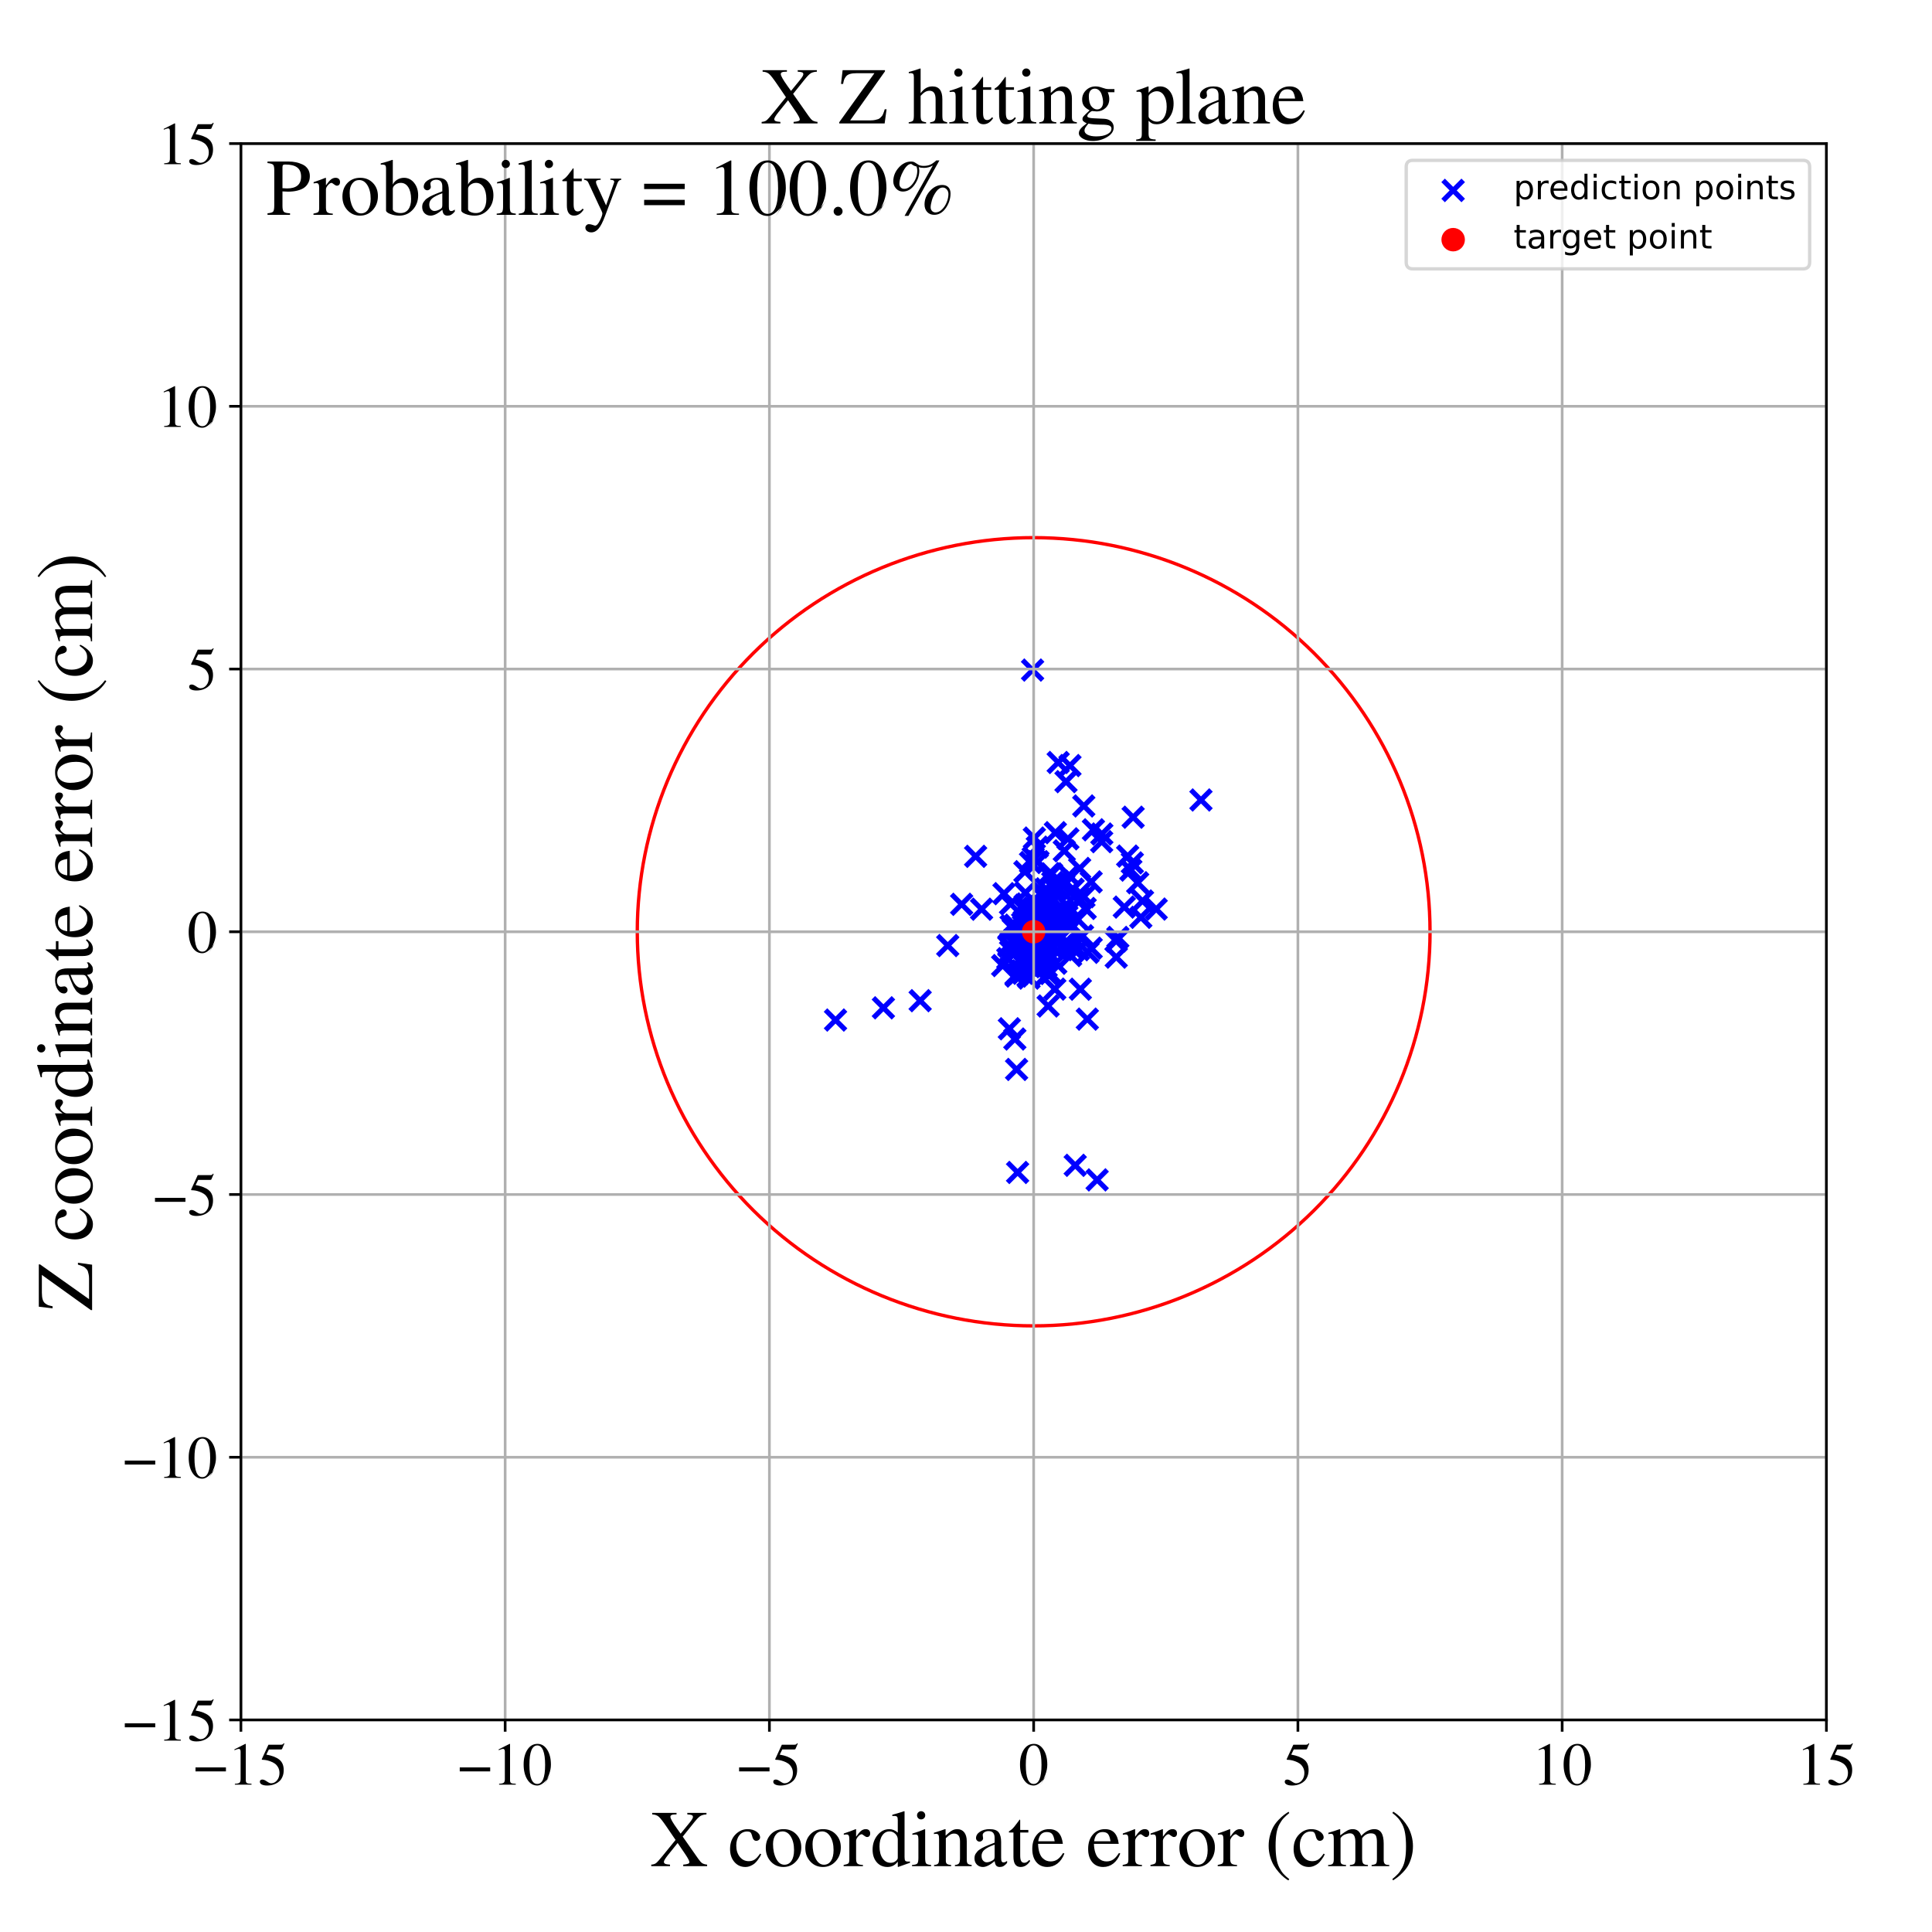 <?xml version="1.0" encoding="utf-8" standalone="no"?>
<!DOCTYPE svg PUBLIC "-//W3C//DTD SVG 1.1//EN"
  "http://www.w3.org/Graphics/SVG/1.1/DTD/svg11.dtd">
<!-- Created with matplotlib (https://matplotlib.org/) -->
<svg height="576pt" version="1.1" viewBox="0 0 576 576" width="576pt" xmlns="http://www.w3.org/2000/svg" xmlns:xlink="http://www.w3.org/1999/xlink">
 <defs>
  <style type="text/css">
*{stroke-linecap:butt;stroke-linejoin:round;}
  </style>
 </defs>
 <g id="figure_1">
  <g id="patch_1">
   <path d="M 0 576 
L 576 576 
L 576 0 
L 0 0 
z
" style="fill:#ffffff;"/>
  </g>
  <g id="axes_1">
   <g id="patch_2">
    <path d="M 71.822 512.784 
L 544.52 512.784 
L 544.52 42.802 
L 71.822 42.802 
z
" style="fill:#ffffff;"/>
   </g>
   <g id="PathCollection_1">
    <defs>
     <path d="M -3 3 
L 3 -3 
M -3 -3 
L 3 3 
" id="m97071c2509" style="stroke:#0000ff;stroke-width:1.5;"/>
    </defs>
    <g clip-path="url(#pb0762e86c8)">
     <use style="fill:#0000ff;stroke:#0000ff;stroke-width:1.5;" x="306.739" xlink:href="#m97071c2509" y="279.679"/>
     <use style="fill:#0000ff;stroke:#0000ff;stroke-width:1.5;" x="328.45" xlink:href="#m97071c2509" y="250.935"/>
     <use style="fill:#0000ff;stroke:#0000ff;stroke-width:1.5;" x="312.414" xlink:href="#m97071c2509" y="272.988"/>
     <use style="fill:#0000ff;stroke:#0000ff;stroke-width:1.5;" x="315.953" xlink:href="#m97071c2509" y="265.027"/>
     <use style="fill:#0000ff;stroke:#0000ff;stroke-width:1.5;" x="304.094" xlink:href="#m97071c2509" y="277.522"/>
     <use style="fill:#0000ff;stroke:#0000ff;stroke-width:1.5;" x="306.395" xlink:href="#m97071c2509" y="279.155"/>
     <use style="fill:#0000ff;stroke:#0000ff;stroke-width:1.5;" x="310.774" xlink:href="#m97071c2509" y="275.283"/>
     <use style="fill:#0000ff;stroke:#0000ff;stroke-width:1.5;" x="304.988" xlink:href="#m97071c2509" y="290.16"/>
     <use style="fill:#0000ff;stroke:#0000ff;stroke-width:1.5;" x="332.789" xlink:href="#m97071c2509" y="285.362"/>
     <use style="fill:#0000ff;stroke:#0000ff;stroke-width:1.5;" x="300.76" xlink:href="#m97071c2509" y="282.129"/>
     <use style="fill:#0000ff;stroke:#0000ff;stroke-width:1.5;" x="318.896" xlink:href="#m97071c2509" y="265.932"/>
     <use style="fill:#0000ff;stroke:#0000ff;stroke-width:1.5;" x="292.648" xlink:href="#m97071c2509" y="271.062"/>
     <use style="fill:#0000ff;stroke:#0000ff;stroke-width:1.5;" x="306.599" xlink:href="#m97071c2509" y="277.577"/>
     <use style="fill:#0000ff;stroke:#0000ff;stroke-width:1.5;" x="306.69" xlink:href="#m97071c2509" y="275.524"/>
     <use style="fill:#0000ff;stroke:#0000ff;stroke-width:1.5;" x="308.258" xlink:href="#m97071c2509" y="270.709"/>
     <use style="fill:#0000ff;stroke:#0000ff;stroke-width:1.5;" x="312.699" xlink:href="#m97071c2509" y="267.341"/>
     <use style="fill:#0000ff;stroke:#0000ff;stroke-width:1.5;" x="301.3" xlink:href="#m97071c2509" y="283.599"/>
     <use style="fill:#0000ff;stroke:#0000ff;stroke-width:1.5;" x="315.488" xlink:href="#m97071c2509" y="227.324"/>
     <use style="fill:#0000ff;stroke:#0000ff;stroke-width:1.5;" x="305.178" xlink:href="#m97071c2509" y="275.221"/>
     <use style="fill:#0000ff;stroke:#0000ff;stroke-width:1.5;" x="314.65" xlink:href="#m97071c2509" y="248.249"/>
     <use style="fill:#0000ff;stroke:#0000ff;stroke-width:1.5;" x="308.478" xlink:href="#m97071c2509" y="283.877"/>
     <use style="fill:#0000ff;stroke:#0000ff;stroke-width:1.5;" x="323.116" xlink:href="#m97071c2509" y="240.282"/>
     <use style="fill:#0000ff;stroke:#0000ff;stroke-width:1.5;" x="328.496" xlink:href="#m97071c2509" y="248.648"/>
     <use style="fill:#0000ff;stroke:#0000ff;stroke-width:1.5;" x="306.38" xlink:href="#m97071c2509" y="274.437"/>
     <use style="fill:#0000ff;stroke:#0000ff;stroke-width:1.5;" x="312.833" xlink:href="#m97071c2509" y="261.038"/>
     <use style="fill:#0000ff;stroke:#0000ff;stroke-width:1.5;" x="307.526" xlink:href="#m97071c2509" y="278.537"/>
     <use style="fill:#0000ff;stroke:#0000ff;stroke-width:1.5;" x="311.894" xlink:href="#m97071c2509" y="288.199"/>
     <use style="fill:#0000ff;stroke:#0000ff;stroke-width:1.5;" x="307.289" xlink:href="#m97071c2509" y="280.207"/>
     <use style="fill:#0000ff;stroke:#0000ff;stroke-width:1.5;" x="313.523" xlink:href="#m97071c2509" y="260.518"/>
     <use style="fill:#0000ff;stroke:#0000ff;stroke-width:1.5;" x="312.548" xlink:href="#m97071c2509" y="281.664"/>
     <use style="fill:#0000ff;stroke:#0000ff;stroke-width:1.5;" x="311.71" xlink:href="#m97071c2509" y="268.141"/>
     <use style="fill:#0000ff;stroke:#0000ff;stroke-width:1.5;" x="318.997" xlink:href="#m97071c2509" y="270.928"/>
     <use style="fill:#0000ff;stroke:#0000ff;stroke-width:1.5;" x="318.374" xlink:href="#m97071c2509" y="250.08"/>
     <use style="fill:#0000ff;stroke:#0000ff;stroke-width:1.5;" x="307.927" xlink:href="#m97071c2509" y="283.477"/>
     <use style="fill:#0000ff;stroke:#0000ff;stroke-width:1.5;" x="306.227" xlink:href="#m97071c2509" y="276.572"/>
     <use style="fill:#0000ff;stroke:#0000ff;stroke-width:1.5;" x="321.314" xlink:href="#m97071c2509" y="274.172"/>
     <use style="fill:#0000ff;stroke:#0000ff;stroke-width:1.5;" x="314.671" xlink:href="#m97071c2509" y="278.106"/>
     <use style="fill:#0000ff;stroke:#0000ff;stroke-width:1.5;" x="308.83" xlink:href="#m97071c2509" y="280.051"/>
     <use style="fill:#0000ff;stroke:#0000ff;stroke-width:1.5;" x="314.479" xlink:href="#m97071c2509" y="294.895"/>
     <use style="fill:#0000ff;stroke:#0000ff;stroke-width:1.5;" x="301.44" xlink:href="#m97071c2509" y="276.013"/>
     <use style="fill:#0000ff;stroke:#0000ff;stroke-width:1.5;" x="313.336" xlink:href="#m97071c2509" y="282.063"/>
     <use style="fill:#0000ff;stroke:#0000ff;stroke-width:1.5;" x="309.469" xlink:href="#m97071c2509" y="289.198"/>
     <use style="fill:#0000ff;stroke:#0000ff;stroke-width:1.5;" x="311.935" xlink:href="#m97071c2509" y="278.415"/>
     <use style="fill:#0000ff;stroke:#0000ff;stroke-width:1.5;" x="323.532" xlink:href="#m97071c2509" y="270.839"/>
     <use style="fill:#0000ff;stroke:#0000ff;stroke-width:1.5;" x="305.401" xlink:href="#m97071c2509" y="276.041"/>
     <use style="fill:#0000ff;stroke:#0000ff;stroke-width:1.5;" x="309.971" xlink:href="#m97071c2509" y="275.738"/>
     <use style="fill:#0000ff;stroke:#0000ff;stroke-width:1.5;" x="315.507" xlink:href="#m97071c2509" y="279.073"/>
     <use style="fill:#0000ff;stroke:#0000ff;stroke-width:1.5;" x="306.48" xlink:href="#m97071c2509" y="291.15"/>
     <use style="fill:#0000ff;stroke:#0000ff;stroke-width:1.5;" x="325.327" xlink:href="#m97071c2509" y="282.683"/>
     <use style="fill:#0000ff;stroke:#0000ff;stroke-width:1.5;" x="310.978" xlink:href="#m97071c2509" y="276.856"/>
     <use style="fill:#0000ff;stroke:#0000ff;stroke-width:1.5;" x="310.024" xlink:href="#m97071c2509" y="283.168"/>
     <use style="fill:#0000ff;stroke:#0000ff;stroke-width:1.5;" x="307.852" xlink:href="#m97071c2509" y="199.772"/>
     <use style="fill:#0000ff;stroke:#0000ff;stroke-width:1.5;" x="303.384" xlink:href="#m97071c2509" y="349.552"/>
     <use style="fill:#0000ff;stroke:#0000ff;stroke-width:1.5;" x="313.456" xlink:href="#m97071c2509" y="273.8"/>
     <use style="fill:#0000ff;stroke:#0000ff;stroke-width:1.5;" x="314.714" xlink:href="#m97071c2509" y="275.031"/>
     <use style="fill:#0000ff;stroke:#0000ff;stroke-width:1.5;" x="286.697" xlink:href="#m97071c2509" y="269.61"/>
     <use style="fill:#0000ff;stroke:#0000ff;stroke-width:1.5;" x="358.049" xlink:href="#m97071c2509" y="238.502"/>
     <use style="fill:#0000ff;stroke:#0000ff;stroke-width:1.5;" x="311.881" xlink:href="#m97071c2509" y="276.032"/>
     <use style="fill:#0000ff;stroke:#0000ff;stroke-width:1.5;" x="305.359" xlink:href="#m97071c2509" y="274.548"/>
     <use style="fill:#0000ff;stroke:#0000ff;stroke-width:1.5;" x="319.691" xlink:href="#m97071c2509" y="282.608"/>
     <use style="fill:#0000ff;stroke:#0000ff;stroke-width:1.5;" x="310.286" xlink:href="#m97071c2509" y="273.809"/>
     <use style="fill:#0000ff;stroke:#0000ff;stroke-width:1.5;" x="313.065" xlink:href="#m97071c2509" y="269.655"/>
     <use style="fill:#0000ff;stroke:#0000ff;stroke-width:1.5;" x="312.058" xlink:href="#m97071c2509" y="267.322"/>
     <use style="fill:#0000ff;stroke:#0000ff;stroke-width:1.5;" x="282.556" xlink:href="#m97071c2509" y="281.903"/>
     <use style="fill:#0000ff;stroke:#0000ff;stroke-width:1.5;" x="313.271" xlink:href="#m97071c2509" y="269.046"/>
     <use style="fill:#0000ff;stroke:#0000ff;stroke-width:1.5;" x="263.376" xlink:href="#m97071c2509" y="300.471"/>
     <use style="fill:#0000ff;stroke:#0000ff;stroke-width:1.5;" x="312.434" xlink:href="#m97071c2509" y="277.36"/>
     <use style="fill:#0000ff;stroke:#0000ff;stroke-width:1.5;" x="305.707" xlink:href="#m97071c2509" y="266.15"/>
     <use style="fill:#0000ff;stroke:#0000ff;stroke-width:1.5;" x="309.461" xlink:href="#m97071c2509" y="256.903"/>
     <use style="fill:#0000ff;stroke:#0000ff;stroke-width:1.5;" x="304.056" xlink:href="#m97071c2509" y="281.39"/>
     <use style="fill:#0000ff;stroke:#0000ff;stroke-width:1.5;" x="305.836" xlink:href="#m97071c2509" y="285.609"/>
     <use style="fill:#0000ff;stroke:#0000ff;stroke-width:1.5;" x="310.226" xlink:href="#m97071c2509" y="270.392"/>
     <use style="fill:#0000ff;stroke:#0000ff;stroke-width:1.5;" x="336.196" xlink:href="#m97071c2509" y="255.233"/>
     <use style="fill:#0000ff;stroke:#0000ff;stroke-width:1.5;" x="310.624" xlink:href="#m97071c2509" y="270.418"/>
     <use style="fill:#0000ff;stroke:#0000ff;stroke-width:1.5;" x="306.316" xlink:href="#m97071c2509" y="275.406"/>
     <use style="fill:#0000ff;stroke:#0000ff;stroke-width:1.5;" x="311.09" xlink:href="#m97071c2509" y="266.357"/>
     <use style="fill:#0000ff;stroke:#0000ff;stroke-width:1.5;" x="311.39" xlink:href="#m97071c2509" y="267.31"/>
     <use style="fill:#0000ff;stroke:#0000ff;stroke-width:1.5;" x="308.982" xlink:href="#m97071c2509" y="276.956"/>
     <use style="fill:#0000ff;stroke:#0000ff;stroke-width:1.5;" x="308.909" xlink:href="#m97071c2509" y="272.175"/>
     <use style="fill:#0000ff;stroke:#0000ff;stroke-width:1.5;" x="310.888" xlink:href="#m97071c2509" y="285.322"/>
     <use style="fill:#0000ff;stroke:#0000ff;stroke-width:1.5;" x="337.591" xlink:href="#m97071c2509" y="257.265"/>
     <use style="fill:#0000ff;stroke:#0000ff;stroke-width:1.5;" x="307.876" xlink:href="#m97071c2509" y="271.505"/>
     <use style="fill:#0000ff;stroke:#0000ff;stroke-width:1.5;" x="302.906" xlink:href="#m97071c2509" y="290.612"/>
     <use style="fill:#0000ff;stroke:#0000ff;stroke-width:1.5;" x="314.17" xlink:href="#m97071c2509" y="264.751"/>
     <use style="fill:#0000ff;stroke:#0000ff;stroke-width:1.5;" x="335.192" xlink:href="#m97071c2509" y="270.438"/>
     <use style="fill:#0000ff;stroke:#0000ff;stroke-width:1.5;" x="304.668" xlink:href="#m97071c2509" y="289.435"/>
     <use style="fill:#0000ff;stroke:#0000ff;stroke-width:1.5;" x="325.988" xlink:href="#m97071c2509" y="247.395"/>
     <use style="fill:#0000ff;stroke:#0000ff;stroke-width:1.5;" x="306.774" xlink:href="#m97071c2509" y="278.923"/>
     <use style="fill:#0000ff;stroke:#0000ff;stroke-width:1.5;" x="340.625" xlink:href="#m97071c2509" y="268.622"/>
     <use style="fill:#0000ff;stroke:#0000ff;stroke-width:1.5;" x="314.149" xlink:href="#m97071c2509" y="272.494"/>
     <use style="fill:#0000ff;stroke:#0000ff;stroke-width:1.5;" x="302.595" xlink:href="#m97071c2509" y="275.825"/>
     <use style="fill:#0000ff;stroke:#0000ff;stroke-width:1.5;" x="290.87" xlink:href="#m97071c2509" y="255.305"/>
     <use style="fill:#0000ff;stroke:#0000ff;stroke-width:1.5;" x="321.526" xlink:href="#m97071c2509" y="283.137"/>
     <use style="fill:#0000ff;stroke:#0000ff;stroke-width:1.5;" x="313.283" xlink:href="#m97071c2509" y="275.563"/>
     <use style="fill:#0000ff;stroke:#0000ff;stroke-width:1.5;" x="308.993" xlink:href="#m97071c2509" y="272.572"/>
     <use style="fill:#0000ff;stroke:#0000ff;stroke-width:1.5;" x="317.811" xlink:href="#m97071c2509" y="233.039"/>
     <use style="fill:#0000ff;stroke:#0000ff;stroke-width:1.5;" x="307.707" xlink:href="#m97071c2509" y="287.993"/>
     <use style="fill:#0000ff;stroke:#0000ff;stroke-width:1.5;" x="305.56" xlink:href="#m97071c2509" y="259.881"/>
     <use style="fill:#0000ff;stroke:#0000ff;stroke-width:1.5;" x="311.882" xlink:href="#m97071c2509" y="279.179"/>
     <use style="fill:#0000ff;stroke:#0000ff;stroke-width:1.5;" x="308.86" xlink:href="#m97071c2509" y="276.957"/>
     <use style="fill:#0000ff;stroke:#0000ff;stroke-width:1.5;" x="307.186" xlink:href="#m97071c2509" y="286.597"/>
     <use style="fill:#0000ff;stroke:#0000ff;stroke-width:1.5;" x="315.656" xlink:href="#m97071c2509" y="279.531"/>
     <use style="fill:#0000ff;stroke:#0000ff;stroke-width:1.5;" x="307.242" xlink:href="#m97071c2509" y="286.382"/>
     <use style="fill:#0000ff;stroke:#0000ff;stroke-width:1.5;" x="312.483" xlink:href="#m97071c2509" y="299.925"/>
     <use style="fill:#0000ff;stroke:#0000ff;stroke-width:1.5;" x="318.995" xlink:href="#m97071c2509" y="228.242"/>
     <use style="fill:#0000ff;stroke:#0000ff;stroke-width:1.5;" x="305.723" xlink:href="#m97071c2509" y="280.053"/>
     <use style="fill:#0000ff;stroke:#0000ff;stroke-width:1.5;" x="307.833" xlink:href="#m97071c2509" y="279.541"/>
     <use style="fill:#0000ff;stroke:#0000ff;stroke-width:1.5;" x="308.908" xlink:href="#m97071c2509" y="285.761"/>
     <use style="fill:#0000ff;stroke:#0000ff;stroke-width:1.5;" x="312.497" xlink:href="#m97071c2509" y="276.755"/>
     <use style="fill:#0000ff;stroke:#0000ff;stroke-width:1.5;" x="312.076" xlink:href="#m97071c2509" y="284.393"/>
     <use style="fill:#0000ff;stroke:#0000ff;stroke-width:1.5;" x="307.376" xlink:href="#m97071c2509" y="272.448"/>
     <use style="fill:#0000ff;stroke:#0000ff;stroke-width:1.5;" x="308.895" xlink:href="#m97071c2509" y="280.261"/>
     <use style="fill:#0000ff;stroke:#0000ff;stroke-width:1.5;" x="304.881" xlink:href="#m97071c2509" y="275.249"/>
     <use style="fill:#0000ff;stroke:#0000ff;stroke-width:1.5;" x="322.74" xlink:href="#m97071c2509" y="278.977"/>
     <use style="fill:#0000ff;stroke:#0000ff;stroke-width:1.5;" x="309.263" xlink:href="#m97071c2509" y="270.702"/>
     <use style="fill:#0000ff;stroke:#0000ff;stroke-width:1.5;" x="305.622" xlink:href="#m97071c2509" y="269.864"/>
     <use style="fill:#0000ff;stroke:#0000ff;stroke-width:1.5;" x="309.956" xlink:href="#m97071c2509" y="286.812"/>
     <use style="fill:#0000ff;stroke:#0000ff;stroke-width:1.5;" x="300.927" xlink:href="#m97071c2509" y="306.713"/>
     <use style="fill:#0000ff;stroke:#0000ff;stroke-width:1.5;" x="311.769" xlink:href="#m97071c2509" y="279.58"/>
     <use style="fill:#0000ff;stroke:#0000ff;stroke-width:1.5;" x="318.071" xlink:href="#m97071c2509" y="273.192"/>
     <use style="fill:#0000ff;stroke:#0000ff;stroke-width:1.5;" x="311.987" xlink:href="#m97071c2509" y="282.065"/>
     <use style="fill:#0000ff;stroke:#0000ff;stroke-width:1.5;" x="314.535" xlink:href="#m97071c2509" y="273.698"/>
     <use style="fill:#0000ff;stroke:#0000ff;stroke-width:1.5;" x="310.262" xlink:href="#m97071c2509" y="282.209"/>
     <use style="fill:#0000ff;stroke:#0000ff;stroke-width:1.5;" x="318.554" xlink:href="#m97071c2509" y="275.737"/>
     <use style="fill:#0000ff;stroke:#0000ff;stroke-width:1.5;" x="310.92" xlink:href="#m97071c2509" y="275.18"/>
     <use style="fill:#0000ff;stroke:#0000ff;stroke-width:1.5;" x="298.926" xlink:href="#m97071c2509" y="287.872"/>
     <use style="fill:#0000ff;stroke:#0000ff;stroke-width:1.5;" x="306.038" xlink:href="#m97071c2509" y="286.035"/>
     <use style="fill:#0000ff;stroke:#0000ff;stroke-width:1.5;" x="320.562" xlink:href="#m97071c2509" y="347.424"/>
     <use style="fill:#0000ff;stroke:#0000ff;stroke-width:1.5;" x="312.535" xlink:href="#m97071c2509" y="272.207"/>
     <use style="fill:#0000ff;stroke:#0000ff;stroke-width:1.5;" x="305.648" xlink:href="#m97071c2509" y="287.564"/>
     <use style="fill:#0000ff;stroke:#0000ff;stroke-width:1.5;" x="303.308" xlink:href="#m97071c2509" y="282.238"/>
     <use style="fill:#0000ff;stroke:#0000ff;stroke-width:1.5;" x="337.83" xlink:href="#m97071c2509" y="243.638"/>
     <use style="fill:#0000ff;stroke:#0000ff;stroke-width:1.5;" x="301.904" xlink:href="#m97071c2509" y="280.53"/>
     <use style="fill:#0000ff;stroke:#0000ff;stroke-width:1.5;" x="311.846" xlink:href="#m97071c2509" y="278.941"/>
     <use style="fill:#0000ff;stroke:#0000ff;stroke-width:1.5;" x="305.127" xlink:href="#m97071c2509" y="271.094"/>
     <use style="fill:#0000ff;stroke:#0000ff;stroke-width:1.5;" x="311.506" xlink:href="#m97071c2509" y="276.88"/>
     <use style="fill:#0000ff;stroke:#0000ff;stroke-width:1.5;" x="299.32" xlink:href="#m97071c2509" y="266.433"/>
     <use style="fill:#0000ff;stroke:#0000ff;stroke-width:1.5;" x="306.415" xlink:href="#m97071c2509" y="287.748"/>
     <use style="fill:#0000ff;stroke:#0000ff;stroke-width:1.5;" x="314.07" xlink:href="#m97071c2509" y="278.145"/>
     <use style="fill:#0000ff;stroke:#0000ff;stroke-width:1.5;" x="323.157" xlink:href="#m97071c2509" y="267.339"/>
     <use style="fill:#0000ff;stroke:#0000ff;stroke-width:1.5;" x="313.188" xlink:href="#m97071c2509" y="290.237"/>
     <use style="fill:#0000ff;stroke:#0000ff;stroke-width:1.5;" x="306.785" xlink:href="#m97071c2509" y="291.609"/>
     <use style="fill:#0000ff;stroke:#0000ff;stroke-width:1.5;" x="306.896" xlink:href="#m97071c2509" y="275.301"/>
     <use style="fill:#0000ff;stroke:#0000ff;stroke-width:1.5;" x="310.277" xlink:href="#m97071c2509" y="283.334"/>
     <use style="fill:#0000ff;stroke:#0000ff;stroke-width:1.5;" x="308.962" xlink:href="#m97071c2509" y="275.635"/>
     <use style="fill:#0000ff;stroke:#0000ff;stroke-width:1.5;" x="249.105" xlink:href="#m97071c2509" y="304.112"/>
     <use style="fill:#0000ff;stroke:#0000ff;stroke-width:1.5;" x="310.466" xlink:href="#m97071c2509" y="274.824"/>
     <use style="fill:#0000ff;stroke:#0000ff;stroke-width:1.5;" x="309.796" xlink:href="#m97071c2509" y="272.967"/>
     <use style="fill:#0000ff;stroke:#0000ff;stroke-width:1.5;" x="339.186" xlink:href="#m97071c2509" y="263.182"/>
     <use style="fill:#0000ff;stroke:#0000ff;stroke-width:1.5;" x="307.932" xlink:href="#m97071c2509" y="273.092"/>
     <use style="fill:#0000ff;stroke:#0000ff;stroke-width:1.5;" x="317.145" xlink:href="#m97071c2509" y="263.896"/>
     <use style="fill:#0000ff;stroke:#0000ff;stroke-width:1.5;" x="312.739" xlink:href="#m97071c2509" y="277.096"/>
     <use style="fill:#0000ff;stroke:#0000ff;stroke-width:1.5;" x="305.63" xlink:href="#m97071c2509" y="279.951"/>
     <use style="fill:#0000ff;stroke:#0000ff;stroke-width:1.5;" x="309.584" xlink:href="#m97071c2509" y="278.657"/>
     <use style="fill:#0000ff;stroke:#0000ff;stroke-width:1.5;" x="313.934" xlink:href="#m97071c2509" y="275.37"/>
     <use style="fill:#0000ff;stroke:#0000ff;stroke-width:1.5;" x="304.301" xlink:href="#m97071c2509" y="278.184"/>
     <use style="fill:#0000ff;stroke:#0000ff;stroke-width:1.5;" x="319.114" xlink:href="#m97071c2509" y="276.888"/>
     <use style="fill:#0000ff;stroke:#0000ff;stroke-width:1.5;" x="317.22" xlink:href="#m97071c2509" y="281.63"/>
     <use style="fill:#0000ff;stroke:#0000ff;stroke-width:1.5;" x="319.193" xlink:href="#m97071c2509" y="284.882"/>
     <use style="fill:#0000ff;stroke:#0000ff;stroke-width:1.5;" x="318.706" xlink:href="#m97071c2509" y="261.001"/>
     <use style="fill:#0000ff;stroke:#0000ff;stroke-width:1.5;" x="307.035" xlink:href="#m97071c2509" y="271.927"/>
     <use style="fill:#0000ff;stroke:#0000ff;stroke-width:1.5;" x="337.146" xlink:href="#m97071c2509" y="259.412"/>
     <use style="fill:#0000ff;stroke:#0000ff;stroke-width:1.5;" x="305.064" xlink:href="#m97071c2509" y="277.179"/>
     <use style="fill:#0000ff;stroke:#0000ff;stroke-width:1.5;" x="311.537" xlink:href="#m97071c2509" y="282.74"/>
     <use style="fill:#0000ff;stroke:#0000ff;stroke-width:1.5;" x="308.417" xlink:href="#m97071c2509" y="273.365"/>
     <use style="fill:#0000ff;stroke:#0000ff;stroke-width:1.5;" x="312.222" xlink:href="#m97071c2509" y="278.418"/>
     <use style="fill:#0000ff;stroke:#0000ff;stroke-width:1.5;" x="310.258" xlink:href="#m97071c2509" y="284.235"/>
     <use style="fill:#0000ff;stroke:#0000ff;stroke-width:1.5;" x="332.756" xlink:href="#m97071c2509" y="280.542"/>
     <use style="fill:#0000ff;stroke:#0000ff;stroke-width:1.5;" x="311.857" xlink:href="#m97071c2509" y="279.995"/>
     <use style="fill:#0000ff;stroke:#0000ff;stroke-width:1.5;" x="302.111" xlink:href="#m97071c2509" y="276.992"/>
     <use style="fill:#0000ff;stroke:#0000ff;stroke-width:1.5;" x="314.309" xlink:href="#m97071c2509" y="275.461"/>
     <use style="fill:#0000ff;stroke:#0000ff;stroke-width:1.5;" x="300.82" xlink:href="#m97071c2509" y="281.766"/>
     <use style="fill:#0000ff;stroke:#0000ff;stroke-width:1.5;" x="311.841" xlink:href="#m97071c2509" y="265.006"/>
     <use style="fill:#0000ff;stroke:#0000ff;stroke-width:1.5;" x="313.576" xlink:href="#m97071c2509" y="277.304"/>
     <use style="fill:#0000ff;stroke:#0000ff;stroke-width:1.5;" x="305.314" xlink:href="#m97071c2509" y="276.007"/>
     <use style="fill:#0000ff;stroke:#0000ff;stroke-width:1.5;" x="303.761" xlink:href="#m97071c2509" y="290.218"/>
     <use style="fill:#0000ff;stroke:#0000ff;stroke-width:1.5;" x="314.028" xlink:href="#m97071c2509" y="277.881"/>
     <use style="fill:#0000ff;stroke:#0000ff;stroke-width:1.5;" x="317.301" xlink:href="#m97071c2509" y="253.655"/>
     <use style="fill:#0000ff;stroke:#0000ff;stroke-width:1.5;" x="308.438" xlink:href="#m97071c2509" y="274.855"/>
     <use style="fill:#0000ff;stroke:#0000ff;stroke-width:1.5;" x="302.959" xlink:href="#m97071c2509" y="291.006"/>
     <use style="fill:#0000ff;stroke:#0000ff;stroke-width:1.5;" x="312.974" xlink:href="#m97071c2509" y="268.985"/>
     <use style="fill:#0000ff;stroke:#0000ff;stroke-width:1.5;" x="312.877" xlink:href="#m97071c2509" y="260.438"/>
     <use style="fill:#0000ff;stroke:#0000ff;stroke-width:1.5;" x="311.526" xlink:href="#m97071c2509" y="280.743"/>
     <use style="fill:#0000ff;stroke:#0000ff;stroke-width:1.5;" x="311.897" xlink:href="#m97071c2509" y="273.684"/>
     <use style="fill:#0000ff;stroke:#0000ff;stroke-width:1.5;" x="322.089" xlink:href="#m97071c2509" y="294.921"/>
     <use style="fill:#0000ff;stroke:#0000ff;stroke-width:1.5;" x="327.095" xlink:href="#m97071c2509" y="351.767"/>
     <use style="fill:#0000ff;stroke:#0000ff;stroke-width:1.5;" x="309.499" xlink:href="#m97071c2509" y="289.012"/>
     <use style="fill:#0000ff;stroke:#0000ff;stroke-width:1.5;" x="308.347" xlink:href="#m97071c2509" y="279.863"/>
     <use style="fill:#0000ff;stroke:#0000ff;stroke-width:1.5;" x="313.259" xlink:href="#m97071c2509" y="279.232"/>
     <use style="fill:#0000ff;stroke:#0000ff;stroke-width:1.5;" x="324.379" xlink:href="#m97071c2509" y="283.919"/>
     <use style="fill:#0000ff;stroke:#0000ff;stroke-width:1.5;" x="317.386" xlink:href="#m97071c2509" y="271.978"/>
     <use style="fill:#0000ff;stroke:#0000ff;stroke-width:1.5;" x="302.56" xlink:href="#m97071c2509" y="309.772"/>
     <use style="fill:#0000ff;stroke:#0000ff;stroke-width:1.5;" x="321.879" xlink:href="#m97071c2509" y="258.911"/>
     <use style="fill:#0000ff;stroke:#0000ff;stroke-width:1.5;" x="308.11" xlink:href="#m97071c2509" y="278.12"/>
     <use style="fill:#0000ff;stroke:#0000ff;stroke-width:1.5;" x="303.754" xlink:href="#m97071c2509" y="286.305"/>
     <use style="fill:#0000ff;stroke:#0000ff;stroke-width:1.5;" x="310.554" xlink:href="#m97071c2509" y="281.68"/>
     <use style="fill:#0000ff;stroke:#0000ff;stroke-width:1.5;" x="300.462" xlink:href="#m97071c2509" y="285.812"/>
     <use style="fill:#0000ff;stroke:#0000ff;stroke-width:1.5;" x="308.032" xlink:href="#m97071c2509" y="255.717"/>
     <use style="fill:#0000ff;stroke:#0000ff;stroke-width:1.5;" x="340.12" xlink:href="#m97071c2509" y="273.492"/>
     <use style="fill:#0000ff;stroke:#0000ff;stroke-width:1.5;" x="314.772" xlink:href="#m97071c2509" y="287.181"/>
     <use style="fill:#0000ff;stroke:#0000ff;stroke-width:1.5;" x="321.991" xlink:href="#m97071c2509" y="268.148"/>
     <use style="fill:#0000ff;stroke:#0000ff;stroke-width:1.5;" x="313.895" xlink:href="#m97071c2509" y="275.197"/>
     <use style="fill:#0000ff;stroke:#0000ff;stroke-width:1.5;" x="312.576" xlink:href="#m97071c2509" y="272.53"/>
     <use style="fill:#0000ff;stroke:#0000ff;stroke-width:1.5;" x="319.934" xlink:href="#m97071c2509" y="265.103"/>
     <use style="fill:#0000ff;stroke:#0000ff;stroke-width:1.5;" x="309.969" xlink:href="#m97071c2509" y="286.377"/>
     <use style="fill:#0000ff;stroke:#0000ff;stroke-width:1.5;" x="302.512" xlink:href="#m97071c2509" y="280.734"/>
     <use style="fill:#0000ff;stroke:#0000ff;stroke-width:1.5;" x="317.935" xlink:href="#m97071c2509" y="269.673"/>
     <use style="fill:#0000ff;stroke:#0000ff;stroke-width:1.5;" x="305.639" xlink:href="#m97071c2509" y="285.494"/>
     <use style="fill:#0000ff;stroke:#0000ff;stroke-width:1.5;" x="308.374" xlink:href="#m97071c2509" y="249.85"/>
     <use style="fill:#0000ff;stroke:#0000ff;stroke-width:1.5;" x="318.923" xlink:href="#m97071c2509" y="275.749"/>
     <use style="fill:#0000ff;stroke:#0000ff;stroke-width:1.5;" x="311.616" xlink:href="#m97071c2509" y="269.862"/>
     <use style="fill:#0000ff;stroke:#0000ff;stroke-width:1.5;" x="315.593" xlink:href="#m97071c2509" y="262.761"/>
     <use style="fill:#0000ff;stroke:#0000ff;stroke-width:1.5;" x="307.94" xlink:href="#m97071c2509" y="288.081"/>
     <use style="fill:#0000ff;stroke:#0000ff;stroke-width:1.5;" x="310.621" xlink:href="#m97071c2509" y="278.764"/>
     <use style="fill:#0000ff;stroke:#0000ff;stroke-width:1.5;" x="274.333" xlink:href="#m97071c2509" y="298.34"/>
     <use style="fill:#0000ff;stroke:#0000ff;stroke-width:1.5;" x="324.171" xlink:href="#m97071c2509" y="303.838"/>
     <use style="fill:#0000ff;stroke:#0000ff;stroke-width:1.5;" x="310.889" xlink:href="#m97071c2509" y="276.784"/>
     <use style="fill:#0000ff;stroke:#0000ff;stroke-width:1.5;" x="313.03" xlink:href="#m97071c2509" y="267.147"/>
     <use style="fill:#0000ff;stroke:#0000ff;stroke-width:1.5;" x="305.951" xlink:href="#m97071c2509" y="273.869"/>
     <use style="fill:#0000ff;stroke:#0000ff;stroke-width:1.5;" x="313.875" xlink:href="#m97071c2509" y="263.102"/>
     <use style="fill:#0000ff;stroke:#0000ff;stroke-width:1.5;" x="309.263" xlink:href="#m97071c2509" y="252.562"/>
     <use style="fill:#0000ff;stroke:#0000ff;stroke-width:1.5;" x="301.276" xlink:href="#m97071c2509" y="269.508"/>
     <use style="fill:#0000ff;stroke:#0000ff;stroke-width:1.5;" x="325.311" xlink:href="#m97071c2509" y="262.926"/>
     <use style="fill:#0000ff;stroke:#0000ff;stroke-width:1.5;" x="333.27" xlink:href="#m97071c2509" y="279.476"/>
     <use style="fill:#0000ff;stroke:#0000ff;stroke-width:1.5;" x="344.703" xlink:href="#m97071c2509" y="271.03"/>
     <use style="fill:#0000ff;stroke:#0000ff;stroke-width:1.5;" x="318.888" xlink:href="#m97071c2509" y="281.547"/>
     <use style="fill:#0000ff;stroke:#0000ff;stroke-width:1.5;" x="309.922" xlink:href="#m97071c2509" y="275.628"/>
     <use style="fill:#0000ff;stroke:#0000ff;stroke-width:1.5;" x="312.312" xlink:href="#m97071c2509" y="290.35"/>
     <use style="fill:#0000ff;stroke:#0000ff;stroke-width:1.5;" x="303.082" xlink:href="#m97071c2509" y="318.838"/>
     <use style="fill:#0000ff;stroke:#0000ff;stroke-width:1.5;" x="314.467" xlink:href="#m97071c2509" y="271.746"/>
     <use style="fill:#0000ff;stroke:#0000ff;stroke-width:1.5;" x="311.84" xlink:href="#m97071c2509" y="277.602"/>
     <use style="fill:#0000ff;stroke:#0000ff;stroke-width:1.5;" x="307.246" xlink:href="#m97071c2509" y="279.918"/>
     <use style="fill:#0000ff;stroke:#0000ff;stroke-width:1.5;" x="316.75" xlink:href="#m97071c2509" y="281.827"/>
     <use style="fill:#0000ff;stroke:#0000ff;stroke-width:1.5;" x="305.456" xlink:href="#m97071c2509" y="270.561"/>
     <use style="fill:#0000ff;stroke:#0000ff;stroke-width:1.5;" x="305.967" xlink:href="#m97071c2509" y="287.67"/>
     <use style="fill:#0000ff;stroke:#0000ff;stroke-width:1.5;" x="307.243" xlink:href="#m97071c2509" y="257.153"/>
     <use style="fill:#0000ff;stroke:#0000ff;stroke-width:1.5;" x="303.399" xlink:href="#m97071c2509" y="277.171"/>
    </g>
   </g>
   <g id="PathCollection_2">
    <defs>
     <path d="M 0 3 
C 0.796 3 1.559 2.684 2.121 2.121 
C 2.684 1.559 3 0.796 3 0 
C 3 -0.796 2.684 -1.559 2.121 -2.121 
C 1.559 -2.684 0.796 -3 0 -3 
C -0.796 -3 -1.559 -2.684 -2.121 -2.121 
C -2.684 -1.559 -3 -0.796 -3 0 
C -3 0.796 -2.684 1.559 -2.121 2.121 
C -1.559 2.684 -0.796 3 0 3 
z
" id="mdbde435e7c" style="stroke:#ff0000;"/>
    </defs>
    <g clip-path="url(#pb0762e86c8)">
     <use style="fill:#ff0000;stroke:#ff0000;" x="308.171" xlink:href="#mdbde435e7c" y="277.793"/>
    </g>
   </g>
   <g id="patch_3">
    <path clip-path="url(#pb0762e86c8)" d="M 308.171 395.288 
C 339.511 395.288 369.572 382.908 391.733 360.875 
C 413.894 338.841 426.346 308.953 426.346 277.793 
C 426.346 246.633 413.894 216.745 391.733 194.711 
C 369.572 172.677 339.511 160.297 308.171 160.297 
C 276.831 160.297 246.77 172.677 224.609 194.711 
C 202.448 216.745 189.997 246.633 189.997 277.793 
C 189.997 308.953 202.448 338.841 224.609 360.875 
C 246.77 382.908 276.831 395.288 308.171 395.288 
z
" style="fill:none;stroke:#ff0000;stroke-linejoin:miter;"/>
   </g>
   <g id="matplotlib.axis_1">
    <g id="xtick_1">
     <g id="line2d_1">
      <path clip-path="url(#pb0762e86c8)" d="M 71.822 512.784 
L 71.822 42.802 
" style="fill:none;stroke:#b0b0b0;stroke-linecap:square;stroke-width:0.8;"/>
     </g>
     <g id="line2d_2">
      <defs>
       <path d="M 0 0 
L 0 3.5 
" id="meaf14f09d0" style="stroke:#000000;stroke-width:0.8;"/>
      </defs>
      <g>
       <use style="stroke:#000000;stroke-width:0.8;" x="71.822" xlink:href="#meaf14f09d0" y="512.784"/>
      </g>
     </g>
     <g id="text_1">
      <!-- −15 -->
      <defs>
       <path d="M 3 22 
L 3 28.594 
L 53.406 28.594 
L 53.406 22 
z
" id="FreeSerif-8722"/>
       <path d="M 18.297 59.297 
Q 16.5 59.297 11.094 57.094 
L 11.094 58.5 
L 29.094 67.594 
L 29.906 67.406 
L 29.906 7.406 
Q 29.906 3.797 31.703 2.688 
Q 33.5 1.594 39.406 1.5 
L 39.406 0 
L 11.797 0 
L 11.797 1.5 
Q 17.406 1.703 19.344 3.141 
Q 21.297 4.594 21.297 9.297 
L 21.297 54.594 
Q 21.297 59.297 18.297 59.297 
z
" id="FreeSerif-49"/>
       <path d="M 35.703 19.406 
Q 35.703 24.703 33.344 28.797 
Q 31 32.906 27.641 35.156 
Q 24.297 37.406 20.141 38.844 
Q 16 40.297 12.953 40.75 
Q 9.906 41.203 7.594 41.203 
Q 6.406 41.203 6.406 42 
Q 6.406 42.297 6.5 42.5 
L 17.406 66.203 
L 38.297 66.203 
Q 39.906 66.203 40.844 66.703 
Q 41.797 67.203 42.906 68.797 
L 43.797 68.094 
L 40 59.203 
Q 39.594 58.297 37.703 58.297 
L 18.094 58.297 
L 13.906 49.797 
Q 28.5 47.203 35.594 41.344 
Q 42.703 35.5 42.703 24.203 
Q 42.703 18.297 40.844 13.688 
Q 39 9.094 36.141 6.297 
Q 33.297 3.5 29.547 1.703 
Q 25.797 -0.094 22.344 -0.75 
Q 18.906 -1.406 15.406 -1.406 
Q 9.797 -1.406 6.5 0.25 
Q 3.203 1.906 3.203 4.797 
Q 3.203 8.5 7.5 8.5 
Q 10.297 8.5 14.75 5.391 
Q 19.203 2.297 21.797 2.297 
Q 27.703 2.297 31.703 7.25 
Q 35.703 12.203 35.703 19.406 
z
" id="FreeSerif-53"/>
      </defs>
      <g transform="translate(57.746 532.077)scale(0.18 -0.18)">
       <use xlink:href="#FreeSerif-8722"/>
       <use x="56.4" xlink:href="#FreeSerif-49"/>
       <use x="106.4" xlink:href="#FreeSerif-53"/>
      </g>
     </g>
    </g>
    <g id="xtick_2">
     <g id="line2d_3">
      <path clip-path="url(#pb0762e86c8)" d="M 150.605 512.784 
L 150.605 42.802 
" style="fill:none;stroke:#b0b0b0;stroke-linecap:square;stroke-width:0.8;"/>
     </g>
     <g id="line2d_4">
      <g>
       <use style="stroke:#000000;stroke-width:0.8;" x="150.605" xlink:href="#meaf14f09d0" y="512.784"/>
      </g>
     </g>
     <g id="text_2">
      <!-- −10 -->
      <defs>
       <path d="M 47.594 17.797 
Q 35.203 -1.406 25 -1.406 
Q 14.797 -1.406 8.594 8.391 
Q 2.406 18.203 2.406 33.594 
Q 2.406 48.094 8.594 57.844 
Q 14.797 67.594 25.406 67.594 
Q 35.203 67.594 41.391 58 
Q 47.594 48.406 47.594 33 
Q 47.594 17.797 35.203 -1.406 
z
M 25.094 65 
Q 12 65 12 32.703 
Q 12 1.203 25 1.203 
Q 38 1.203 38 32.797 
Q 38 48.5 34.703 56.75 
Q 31.406 65 25.094 65 
z
" id="FreeSerif-48"/>
      </defs>
      <g transform="translate(136.529 532.077)scale(0.18 -0.18)">
       <use xlink:href="#FreeSerif-8722"/>
       <use x="56.4" xlink:href="#FreeSerif-49"/>
       <use x="106.4" xlink:href="#FreeSerif-48"/>
      </g>
     </g>
    </g>
    <g id="xtick_3">
     <g id="line2d_5">
      <path clip-path="url(#pb0762e86c8)" d="M 229.388 512.784 
L 229.388 42.802 
" style="fill:none;stroke:#b0b0b0;stroke-linecap:square;stroke-width:0.8;"/>
     </g>
     <g id="line2d_6">
      <g>
       <use style="stroke:#000000;stroke-width:0.8;" x="229.388" xlink:href="#meaf14f09d0" y="512.784"/>
      </g>
     </g>
     <g id="text_3">
      <!-- −5 -->
      <g transform="translate(219.812 532.077)scale(0.18 -0.18)">
       <use xlink:href="#FreeSerif-8722"/>
       <use x="56.4" xlink:href="#FreeSerif-53"/>
      </g>
     </g>
    </g>
    <g id="xtick_4">
     <g id="line2d_7">
      <path clip-path="url(#pb0762e86c8)" d="M 308.171 512.784 
L 308.171 42.802 
" style="fill:none;stroke:#b0b0b0;stroke-linecap:square;stroke-width:0.8;"/>
     </g>
     <g id="line2d_8">
      <g>
       <use style="stroke:#000000;stroke-width:0.8;" x="308.171" xlink:href="#meaf14f09d0" y="512.784"/>
      </g>
     </g>
     <g id="text_4">
      <!-- 0 -->
      <g transform="translate(303.671 532.077)scale(0.18 -0.18)">
       <use xlink:href="#FreeSerif-48"/>
      </g>
     </g>
    </g>
    <g id="xtick_5">
     <g id="line2d_9">
      <path clip-path="url(#pb0762e86c8)" d="M 386.954 512.784 
L 386.954 42.802 
" style="fill:none;stroke:#b0b0b0;stroke-linecap:square;stroke-width:0.8;"/>
     </g>
     <g id="line2d_10">
      <g>
       <use style="stroke:#000000;stroke-width:0.8;" x="386.954" xlink:href="#meaf14f09d0" y="512.784"/>
      </g>
     </g>
     <g id="text_5">
      <!-- 5 -->
      <g transform="translate(382.454 532.077)scale(0.18 -0.18)">
       <use xlink:href="#FreeSerif-53"/>
      </g>
     </g>
    </g>
    <g id="xtick_6">
     <g id="line2d_11">
      <path clip-path="url(#pb0762e86c8)" d="M 465.737 512.784 
L 465.737 42.802 
" style="fill:none;stroke:#b0b0b0;stroke-linecap:square;stroke-width:0.8;"/>
     </g>
     <g id="line2d_12">
      <g>
       <use style="stroke:#000000;stroke-width:0.8;" x="465.737" xlink:href="#meaf14f09d0" y="512.784"/>
      </g>
     </g>
     <g id="text_6">
      <!-- 10 -->
      <g transform="translate(456.737 532.077)scale(0.18 -0.18)">
       <use xlink:href="#FreeSerif-49"/>
       <use x="50" xlink:href="#FreeSerif-48"/>
      </g>
     </g>
    </g>
    <g id="xtick_7">
     <g id="line2d_13">
      <path clip-path="url(#pb0762e86c8)" d="M 544.52 512.784 
L 544.52 42.802 
" style="fill:none;stroke:#b0b0b0;stroke-linecap:square;stroke-width:0.8;"/>
     </g>
     <g id="line2d_14">
      <g>
       <use style="stroke:#000000;stroke-width:0.8;" x="544.52" xlink:href="#meaf14f09d0" y="512.784"/>
      </g>
     </g>
     <g id="text_7">
      <!-- 15 -->
      <g transform="translate(535.52 532.077)scale(0.18 -0.18)">
       <use xlink:href="#FreeSerif-49"/>
       <use x="50" xlink:href="#FreeSerif-53"/>
      </g>
     </g>
    </g>
    <g id="text_8">
     <!-- X coordinate error (cm) -->
     <defs>
      <path d="M 69.594 66.203 
L 69.594 64.297 
Q 64.703 64 62.047 62.344 
Q 59.406 60.703 54.703 54.906 
L 40.094 36.703 
L 59.297 9.297 
Q 62.297 5 64.297 3.703 
Q 66.297 2.406 70.406 1.906 
L 70.406 0 
L 40.703 0 
L 40.703 1.906 
Q 44.797 2.297 46.594 2.938 
Q 48.406 3.594 48.406 5 
Q 48.406 7.203 43.297 14.797 
L 33.797 28.797 
L 21.906 14 
Q 16.703 7.5 16.703 5.406 
Q 16.703 3.703 18.297 2.953 
Q 19.906 2.203 24.297 1.906 
L 24.297 0 
L 1 0 
L 1 1.906 
Q 4.906 2.203 7 3.797 
Q 9.094 5.406 15.5 13.297 
L 31.203 32.594 
L 20.297 48.594 
Q 13.297 58.906 10.25 61.5 
Q 7.203 64.094 2.203 64.297 
L 2.203 66.203 
L 32.406 66.203 
L 32.406 64.297 
L 29.594 64.203 
Q 24.797 64.094 24.797 61.297 
Q 24.797 58.094 33.297 46.297 
L 37.5 40.406 
L 48.797 54.203 
Q 52.797 59.203 52.797 61.094 
Q 52.797 62.797 51.344 63.438 
Q 49.906 64.094 45.797 64.297 
L 45.797 66.203 
z
" id="FreeSerif-88"/>
      <path id="FreeSerif-32"/>
      <path d="M 2.5 21.297 
Q 2.5 32.406 9.047 39.203 
Q 15.594 46 24.406 46 
Q 30.703 46 35.25 42.953 
Q 39.797 39.906 39.797 35.703 
Q 39.797 34 38.391 32.75 
Q 37 31.5 35 31.5 
Q 31.594 31.5 30.297 36.094 
L 29.703 38.297 
Q 28.906 41.094 27.703 42.094 
Q 26.5 43.094 23.797 43.094 
Q 17.703 43.094 13.953 38.25 
Q 10.203 33.406 10.203 25.703 
Q 10.203 17.094 14.547 11.641 
Q 18.906 6.203 25.703 6.203 
Q 30 6.203 33.094 8.25 
Q 36.203 10.297 39.797 15.594 
L 41.203 14.703 
Q 40.203 12.703 39.453 11.391 
Q 38.703 10.094 36.75 7.5 
Q 34.797 4.906 32.891 3.297 
Q 31 1.703 27.891 0.344 
Q 24.797 -1 21.5 -1 
Q 13.203 -1 7.844 5.25 
Q 2.5 11.5 2.5 21.297 
z
" id="FreeSerif-99"/>
      <path d="M 24.594 46 
Q 34.203 46 40.391 39.594 
Q 46.594 33.203 46.594 23.406 
Q 46.594 13 40.188 6 
Q 33.797 -1 24.391 -1 
Q 15 -1 8.75 5.75 
Q 2.5 12.5 2.5 22.594 
Q 2.5 32.906 8.641 39.453 
Q 14.797 46 24.594 46 
z
M 11.5 27.5 
Q 11.5 16.797 15.391 9.297 
Q 19.297 1.797 25.594 1.797 
Q 31.203 1.797 34.391 6.594 
Q 37.594 11.406 37.594 19.906 
Q 37.594 30.203 33.594 36.703 
Q 29.594 43.203 23.297 43.203 
Q 18 43.203 14.75 38.891 
Q 11.5 34.594 11.5 27.5 
z
" id="FreeSerif-111"/>
      <path d="M 30.094 36.203 
Q 28.594 36.203 26.391 37.953 
Q 24.203 39.703 23.5 39.703 
Q 21.5 39.703 19 36.797 
Q 16.5 33.906 16.5 31.5 
L 16.5 9 
Q 16.5 4.703 18.203 3.203 
Q 19.906 1.703 25 1.5 
L 25 0 
L 1 0 
L 1 1.5 
Q 5.797 2.406 6.938 3.5 
Q 8.094 4.594 8.094 8.406 
L 8.094 33.406 
Q 8.094 36.703 7.344 38.047 
Q 6.594 39.406 4.703 39.406 
Q 3.094 39.406 1.203 39 
L 1.203 40.594 
Q 9.203 43.203 16 46 
L 16.5 45.797 
L 16.5 36.594 
Q 20.203 41.906 22.797 43.953 
Q 25.406 46 28.5 46 
Q 31.094 46 32.547 44.594 
Q 34 43.203 34 40.703 
Q 34 38.594 32.953 37.391 
Q 31.906 36.203 30.094 36.203 
z
" id="FreeSerif-114"/>
      <path d="M 34.203 -1 
L 33.797 -0.703 
L 33.797 5.703 
Q 29 -1 21 -1 
Q 12.703 -1 7.594 4.953 
Q 2.5 10.906 2.5 20.5 
Q 2.5 31.094 8.594 38.547 
Q 14.703 46 23.297 46 
Q 28.703 46 33.797 41.703 
L 33.797 57.297 
Q 33.797 60.406 32.891 61.406 
Q 32 62.406 29.203 62.406 
Q 27.797 62.406 27 62.297 
L 27 63.906 
Q 36.094 66.297 41.703 68.297 
L 42.203 68.094 
L 42.203 11.406 
Q 42.203 7.906 43.047 6.797 
Q 43.906 5.703 46.594 5.703 
Q 47.094 5.703 48.906 5.797 
L 48.906 4.203 
z
M 24.906 4.203 
Q 28.703 4.203 31.25 6.344 
Q 33.797 8.5 33.797 10.203 
L 33.797 33.203 
Q 33.797 37.203 30.688 40.203 
Q 27.594 43.203 23.594 43.203 
Q 17.906 43.203 14.5 38.094 
Q 11.094 33 11.094 24.5 
Q 11.094 15.297 14.891 9.75 
Q 18.703 4.203 24.906 4.203 
z
" id="FreeSerif-100"/>
      <path d="M 6.203 39.297 
Q 4 39.297 2 39 
L 2 40.5 
Q 9 42.5 17.5 46 
L 17.906 45.703 
L 17.906 10.203 
Q 17.906 4.797 19.156 3.344 
Q 20.406 1.906 25.297 1.5 
L 25.297 0 
L 1.594 0 
L 1.594 1.5 
Q 6.797 1.797 8.141 3.297 
Q 9.5 4.797 9.5 10.203 
L 9.5 33.406 
Q 9.5 36.703 8.75 38 
Q 8 39.297 6.203 39.297 
z
M 12.797 68.297 
Q 15 68.297 16.5 66.797 
Q 18 65.297 18 63.203 
Q 18 61 16.5 59.547 
Q 15 58.094 12.797 58.094 
Q 10.703 58.094 9.25 59.594 
Q 7.797 61.094 7.797 63.188 
Q 7.797 65.297 9.297 66.797 
Q 10.797 68.297 12.797 68.297 
z
" id="FreeSerif-105"/>
      <path d="M 1 39.797 
L 1 41.5 
Q 8.406 43.703 14.797 46 
L 15.5 45.797 
L 15.5 37.906 
Q 20.594 42.703 23.547 44.344 
Q 26.5 46 30 46 
Q 35.5 46 38.641 42.047 
Q 41.797 38.094 41.797 31 
L 41.797 8.094 
Q 41.797 4.406 43 3.156 
Q 44.203 1.906 47.906 1.5 
L 47.906 0 
L 27.094 0 
L 27.094 1.5 
Q 30.906 1.797 32.156 3.5 
Q 33.406 5.203 33.406 9.906 
L 33.406 30.797 
Q 33.406 40.5 26.094 40.5 
Q 23.594 40.5 21.5 39.344 
Q 19.406 38.203 15.797 34.797 
L 15.797 6.703 
Q 15.797 4 17.188 2.891 
Q 18.594 1.797 22.406 1.5 
L 22.406 0 
L 1.203 0 
L 1.203 1.5 
Q 5 1.797 6.203 3.25 
Q 7.406 4.703 7.406 9 
L 7.406 33.797 
Q 7.406 37.5 6.594 38.844 
Q 5.797 40.203 3.703 40.203 
Q 1.797 40.203 1 39.797 
z
" id="FreeSerif-110"/>
      <path d="M 2.5 9.703 
Q 2.5 11.5 2.891 13.047 
Q 3.297 14.594 4.297 15.938 
Q 5.297 17.297 6.188 18.391 
Q 7.094 19.5 8.891 20.641 
Q 10.703 21.797 11.891 22.547 
Q 13.094 23.297 15.547 24.344 
Q 18 25.406 19.297 25.953 
Q 20.594 26.5 23.391 27.594 
Q 26.203 28.703 27.5 29.203 
L 27.5 35.297 
Q 27.5 43.594 19.906 43.594 
Q 16.906 43.594 14.797 42.141 
Q 12.703 40.703 12.703 38.703 
Q 12.703 37.906 12.953 36.5 
Q 13.203 35.094 13.203 34.703 
Q 13.203 33 11.844 31.75 
Q 10.5 30.5 8.703 30.5 
Q 7 30.5 5.703 31.797 
Q 4.406 33.094 4.406 34.797 
Q 4.406 39.5 9.25 42.75 
Q 14.094 46 21.203 46 
Q 29.406 46 32.5 42.047 
Q 35.594 38.094 35.594 30 
L 35.594 10.5 
Q 35.594 7.203 36.25 5.953 
Q 36.906 4.703 38.594 4.703 
Q 40.703 4.703 43 6.594 
L 43 4 
Q 40.406 1.094 38.453 0.047 
Q 36.5 -1 34 -1 
Q 30.906 -1 29.453 0.703 
Q 28 2.406 27.594 6.297 
Q 19 -1 13 -1 
Q 8.406 -1 5.453 2 
Q 2.5 5 2.5 9.703 
z
M 27.5 12.297 
L 27.5 26.797 
Q 18.5 23.5 14.891 20.391 
Q 11.297 17.297 11.297 12.906 
Q 11.297 8.797 13.297 6.797 
Q 15.297 4.797 17.594 4.797 
Q 21 4.797 24.906 7.094 
Q 26.5 8 27 9 
Q 27.5 10 27.5 12.297 
z
" id="FreeSerif-97"/>
      <path d="M 25.906 45 
L 25.906 41.797 
L 15.797 41.797 
L 15.797 13.203 
Q 15.797 8.5 17 6.344 
Q 18.203 4.203 21 4.203 
Q 24.094 4.203 27 7.703 
L 28.297 6.594 
Q 23.5 -1 16.297 -1 
Q 7.406 -1 7.406 11.703 
L 7.406 41.797 
L 2.094 41.797 
Q 1.703 42.094 1.703 42.5 
Q 1.703 43 2 43.297 
Q 2.297 43.594 3.141 44.141 
Q 4 44.703 5.203 45.641 
Q 6.406 46.594 8.5 49.094 
Q 10.594 51.594 13.094 55.094 
Q 14.703 57.406 15.094 57.906 
Q 15.797 57.906 15.797 56.594 
L 15.797 45 
z
" id="FreeSerif-116"/>
      <path d="M 9.703 27.703 
Q 9.906 21.406 11.406 16.844 
Q 12.906 12.297 15.297 10.047 
Q 17.703 7.797 20.141 6.844 
Q 22.594 5.906 25.297 5.906 
Q 30.094 5.906 33.641 8.297 
Q 37.203 10.703 40.797 16.406 
L 42.406 15.703 
Q 39.297 7.594 33.797 3.297 
Q 28.297 -1 21.203 -1 
Q 12.594 -1 7.547 5.047 
Q 2.5 11.094 2.5 21.406 
Q 2.5 32.5 8.344 39.25 
Q 14.203 46 23.406 46 
Q 31 46 35.203 41.453 
Q 39.406 36.906 40.5 27.703 
z
M 9.906 30.906 
L 30.297 30.906 
Q 29.297 37.406 27.188 39.906 
Q 25.094 42.406 20.5 42.406 
Q 11.5 42.406 9.906 30.906 
z
" id="FreeSerif-101"/>
      <path d="M 29.203 -17.703 
Q 26.594 -16.094 23.797 -13.844 
Q 21 -11.594 17.453 -7.594 
Q 13.906 -3.594 11.203 0.953 
Q 8.5 5.5 6.641 11.891 
Q 4.797 18.297 4.797 25.203 
Q 4.797 32.406 6.641 38.844 
Q 8.5 45.297 11 49.547 
Q 13.5 53.797 17.344 57.75 
Q 21.203 61.703 23.703 63.594 
Q 26.203 65.5 29.5 67.594 
L 30.406 66 
Q 26 62.406 23.297 59.5 
Q 20.594 56.594 18.094 51.938 
Q 15.594 47.297 14.5 40.844 
Q 13.406 34.406 13.406 25.5 
Q 13.406 16.203 14.5 9.5 
Q 15.594 2.797 18.094 -1.953 
Q 20.594 -6.703 23.297 -9.703 
Q 26 -12.703 30.406 -16.094 
z
" id="FreeSerif-40"/>
      <path d="M 1.297 39.797 
L 1.297 41.5 
Q 8.5 43.5 15.297 46 
L 16 45.797 
L 16 38.297 
Q 22.203 43 25.203 44.5 
Q 28.203 46 31.5 46 
Q 39.406 46 42.094 37.594 
Q 49.906 46 58.406 46 
Q 70 46 70 28.203 
L 70 7.594 
Q 70 2 74.297 1.703 
L 76.906 1.5 
L 76.906 0 
L 55 0 
L 55 1.5 
Q 59.406 2 60.5 3.203 
Q 61.594 4.406 61.594 8.703 
L 61.594 29.797 
Q 61.594 36 60 38.391 
Q 58.406 40.797 54.094 40.797 
Q 47.5 40.797 43.203 34.703 
L 43.203 9.5 
Q 43.203 4.797 44.641 3.188 
Q 46.094 1.594 50.406 1.5 
L 50.406 0 
L 28 0 
L 28 1.5 
Q 32.297 1.797 33.547 3.094 
Q 34.797 4.406 34.797 8.594 
L 34.797 30.297 
Q 34.797 40.797 28.203 40.797 
Q 25.406 40.797 21.953 39.391 
Q 18.5 38 16.406 34.906 
L 16.406 6.703 
Q 16.406 3.797 17.797 2.75 
Q 19.203 1.703 23.203 1.5 
L 23.203 0 
L 1 0 
L 1 1.5 
Q 5.203 1.594 6.594 3 
Q 8 4.406 8 8.5 
L 8 33.797 
Q 8 37.406 7.25 38.797 
Q 6.5 40.203 4.5 40.203 
Q 3 40.203 1.297 39.797 
z
" id="FreeSerif-109"/>
      <path d="M 4.047 67.703 
Q 6.656 66.094 9.453 63.844 
Q 12.25 61.594 15.797 57.594 
Q 19.344 53.594 22.047 49.047 
Q 24.75 44.5 26.594 38.094 
Q 28.453 31.703 28.453 24.797 
Q 28.453 17.594 26.594 11.141 
Q 24.75 4.703 22.25 0.453 
Q 19.75 -3.797 15.891 -7.75 
Q 12.047 -11.703 9.547 -13.594 
Q 7.047 -15.5 3.75 -17.594 
L 2.844 -16 
Q 7.25 -12.406 9.953 -9.5 
Q 12.656 -6.594 15.156 -1.938 
Q 17.656 2.703 18.75 9.141 
Q 19.844 15.594 19.844 24.5 
Q 19.844 33.797 18.75 40.5 
Q 17.656 47.203 15.156 51.953 
Q 12.656 56.703 9.953 59.703 
Q 7.25 62.703 2.844 66.094 
z
" id="FreeSerif-41"/>
     </defs>
     <g transform="translate(193.922 556.375)scale(0.24 -0.24)">
      <use xlink:href="#FreeSerif-88"/>
      <use x="71.4" xlink:href="#FreeSerif-32"/>
      <use x="96.4" xlink:href="#FreeSerif-99"/>
      <use x="140.784" xlink:href="#FreeSerif-111"/>
      <use x="189.884" xlink:href="#FreeSerif-111"/>
      <use x="238.969" xlink:href="#FreeSerif-114"/>
      <use x="273.453" xlink:href="#FreeSerif-100"/>
      <use x="323.353" xlink:href="#FreeSerif-105"/>
      <use x="351.137" xlink:href="#FreeSerif-110"/>
      <use x="400.037" xlink:href="#FreeSerif-97"/>
      <use x="443.522" xlink:href="#FreeSerif-116"/>
      <use x="471.822" xlink:href="#FreeSerif-101"/>
      <use x="516.222" xlink:href="#FreeSerif-32"/>
      <use x="541.222" xlink:href="#FreeSerif-101"/>
      <use x="585.606" xlink:href="#FreeSerif-114"/>
      <use x="620.106" xlink:href="#FreeSerif-114"/>
      <use x="654.59" xlink:href="#FreeSerif-111"/>
      <use x="703.675" xlink:href="#FreeSerif-114"/>
      <use x="738.175" xlink:href="#FreeSerif-32"/>
      <use x="763.175" xlink:href="#FreeSerif-40"/>
      <use x="796.475" xlink:href="#FreeSerif-99"/>
      <use x="840.859" xlink:href="#FreeSerif-109"/>
      <use x="918.759" xlink:href="#FreeSerif-41"/>
     </g>
    </g>
   </g>
   <g id="matplotlib.axis_2">
    <g id="ytick_1">
     <g id="line2d_15">
      <path clip-path="url(#pb0762e86c8)" d="M 71.822 512.784 
L 544.52 512.784 
" style="fill:none;stroke:#b0b0b0;stroke-linecap:square;stroke-width:0.8;"/>
     </g>
     <g id="line2d_16">
      <defs>
       <path d="M 0 0 
L -3.5 0 
" id="md8d130fe18" style="stroke:#000000;stroke-width:0.8;"/>
      </defs>
      <g>
       <use style="stroke:#000000;stroke-width:0.8;" x="71.822" xlink:href="#md8d130fe18" y="512.784"/>
      </g>
     </g>
     <g id="text_9">
      <!-- −15 -->
      <g transform="translate(36.669 518.931)scale(0.18 -0.18)">
       <use xlink:href="#FreeSerif-8722"/>
       <use x="56.4" xlink:href="#FreeSerif-49"/>
       <use x="106.4" xlink:href="#FreeSerif-53"/>
      </g>
     </g>
    </g>
    <g id="ytick_2">
     <g id="line2d_17">
      <path clip-path="url(#pb0762e86c8)" d="M 71.822 434.454 
L 544.52 434.454 
" style="fill:none;stroke:#b0b0b0;stroke-linecap:square;stroke-width:0.8;"/>
     </g>
     <g id="line2d_18">
      <g>
       <use style="stroke:#000000;stroke-width:0.8;" x="71.822" xlink:href="#md8d130fe18" y="434.454"/>
      </g>
     </g>
     <g id="text_10">
      <!-- −10 -->
      <g transform="translate(36.669 440.6)scale(0.18 -0.18)">
       <use xlink:href="#FreeSerif-8722"/>
       <use x="56.4" xlink:href="#FreeSerif-49"/>
       <use x="106.4" xlink:href="#FreeSerif-48"/>
      </g>
     </g>
    </g>
    <g id="ytick_3">
     <g id="line2d_19">
      <path clip-path="url(#pb0762e86c8)" d="M 71.822 356.123 
L 544.52 356.123 
" style="fill:none;stroke:#b0b0b0;stroke-linecap:square;stroke-width:0.8;"/>
     </g>
     <g id="line2d_20">
      <g>
       <use style="stroke:#000000;stroke-width:0.8;" x="71.822" xlink:href="#md8d130fe18" y="356.123"/>
      </g>
     </g>
     <g id="text_11">
      <!-- −5 -->
      <g transform="translate(45.669 362.27)scale(0.18 -0.18)">
       <use xlink:href="#FreeSerif-8722"/>
       <use x="56.4" xlink:href="#FreeSerif-53"/>
      </g>
     </g>
    </g>
    <g id="ytick_4">
     <g id="line2d_21">
      <path clip-path="url(#pb0762e86c8)" d="M 71.822 277.793 
L 544.52 277.793 
" style="fill:none;stroke:#b0b0b0;stroke-linecap:square;stroke-width:0.8;"/>
     </g>
     <g id="line2d_22">
      <g>
       <use style="stroke:#000000;stroke-width:0.8;" x="71.822" xlink:href="#md8d130fe18" y="277.793"/>
      </g>
     </g>
     <g id="text_12">
      <!-- 0 -->
      <g transform="translate(55.822 283.94)scale(0.18 -0.18)">
       <use xlink:href="#FreeSerif-48"/>
      </g>
     </g>
    </g>
    <g id="ytick_5">
     <g id="line2d_23">
      <path clip-path="url(#pb0762e86c8)" d="M 71.822 199.462 
L 544.52 199.462 
" style="fill:none;stroke:#b0b0b0;stroke-linecap:square;stroke-width:0.8;"/>
     </g>
     <g id="line2d_24">
      <g>
       <use style="stroke:#000000;stroke-width:0.8;" x="71.822" xlink:href="#md8d130fe18" y="199.462"/>
      </g>
     </g>
     <g id="text_13">
      <!-- 5 -->
      <g transform="translate(55.822 205.609)scale(0.18 -0.18)">
       <use xlink:href="#FreeSerif-53"/>
      </g>
     </g>
    </g>
    <g id="ytick_6">
     <g id="line2d_25">
      <path clip-path="url(#pb0762e86c8)" d="M 71.822 121.132 
L 544.52 121.132 
" style="fill:none;stroke:#b0b0b0;stroke-linecap:square;stroke-width:0.8;"/>
     </g>
     <g id="line2d_26">
      <g>
       <use style="stroke:#000000;stroke-width:0.8;" x="71.822" xlink:href="#md8d130fe18" y="121.132"/>
      </g>
     </g>
     <g id="text_14">
      <!-- 10 -->
      <g transform="translate(46.822 127.279)scale(0.18 -0.18)">
       <use xlink:href="#FreeSerif-49"/>
       <use x="50" xlink:href="#FreeSerif-48"/>
      </g>
     </g>
    </g>
    <g id="ytick_7">
     <g id="line2d_27">
      <path clip-path="url(#pb0762e86c8)" d="M 71.822 42.802 
L 544.52 42.802 
" style="fill:none;stroke:#b0b0b0;stroke-linecap:square;stroke-width:0.8;"/>
     </g>
     <g id="line2d_28">
      <g>
       <use style="stroke:#000000;stroke-width:0.8;" x="71.822" xlink:href="#md8d130fe18" y="42.802"/>
      </g>
     </g>
     <g id="text_15">
      <!-- 15 -->
      <g transform="translate(46.822 48.948)scale(0.18 -0.18)">
       <use xlink:href="#FreeSerif-49"/>
       <use x="50" xlink:href="#FreeSerif-53"/>
      </g>
     </g>
    </g>
    <g id="text_16">
     <!-- Z coordinate error (cm) -->
     <defs>
      <path d="M 40.297 3.797 
Q 43.094 3.797 45.391 4.297 
Q 47.703 4.797 49.25 5.297 
Q 50.797 5.797 52.141 7.188 
Q 53.5 8.594 54.141 9.297 
Q 54.797 10 55.594 12.047 
Q 56.406 14.094 56.594 14.688 
Q 56.797 15.297 57.5 17.594 
L 59.797 17.594 
L 57.406 0 
L 1 0 
L 1 1.5 
L 44.703 62.406 
L 22.594 62.406 
Q 17.5 62.406 14.203 61.406 
Q 10.906 60.406 9.25 58.203 
Q 7.594 56 7 54.203 
Q 6.406 52.406 5.797 49.094 
L 3.203 49.094 
L 5.203 66.203 
L 57.797 66.203 
L 57.797 64.703 
L 14.594 3.797 
z
" id="FreeSerif-90"/>
     </defs>
     <g transform="translate(27.46 390.829)rotate(-90)scale(0.24 -0.24)">
      <use xlink:href="#FreeSerif-90"/>
      <use x="61.3" xlink:href="#FreeSerif-32"/>
      <use x="86.3" xlink:href="#FreeSerif-99"/>
      <use x="130.684" xlink:href="#FreeSerif-111"/>
      <use x="179.784" xlink:href="#FreeSerif-111"/>
      <use x="228.869" xlink:href="#FreeSerif-114"/>
      <use x="263.353" xlink:href="#FreeSerif-100"/>
      <use x="313.253" xlink:href="#FreeSerif-105"/>
      <use x="341.037" xlink:href="#FreeSerif-110"/>
      <use x="389.937" xlink:href="#FreeSerif-97"/>
      <use x="433.422" xlink:href="#FreeSerif-116"/>
      <use x="461.722" xlink:href="#FreeSerif-101"/>
      <use x="506.122" xlink:href="#FreeSerif-32"/>
      <use x="531.122" xlink:href="#FreeSerif-101"/>
      <use x="575.506" xlink:href="#FreeSerif-114"/>
      <use x="610.006" xlink:href="#FreeSerif-114"/>
      <use x="644.49" xlink:href="#FreeSerif-111"/>
      <use x="693.575" xlink:href="#FreeSerif-114"/>
      <use x="728.075" xlink:href="#FreeSerif-32"/>
      <use x="753.075" xlink:href="#FreeSerif-40"/>
      <use x="786.375" xlink:href="#FreeSerif-99"/>
      <use x="830.759" xlink:href="#FreeSerif-109"/>
      <use x="908.659" xlink:href="#FreeSerif-41"/>
     </g>
    </g>
   </g>
   <g id="patch_4">
    <path d="M 71.822 512.784 
L 71.822 42.802 
" style="fill:none;stroke:#000000;stroke-linecap:square;stroke-linejoin:miter;stroke-width:0.8;"/>
   </g>
   <g id="patch_5">
    <path d="M 544.52 512.784 
L 544.52 42.802 
" style="fill:none;stroke:#000000;stroke-linecap:square;stroke-linejoin:miter;stroke-width:0.8;"/>
   </g>
   <g id="patch_6">
    <path d="M 71.822 512.784 
L 544.52 512.784 
" style="fill:none;stroke:#000000;stroke-linecap:square;stroke-linejoin:miter;stroke-width:0.8;"/>
   </g>
   <g id="patch_7">
    <path d="M 71.822 42.802 
L 544.52 42.802 
" style="fill:none;stroke:#000000;stroke-linecap:square;stroke-linejoin:miter;stroke-width:0.8;"/>
   </g>
   <g id="text_17">
    <!-- Probability = 100.0% -->
    <defs>
     <path d="M 54.094 48.094 
Q 54.094 45.5 53.5 43.094 
Q 52.906 40.703 51.156 38 
Q 49.406 35.297 46.5 33.344 
Q 43.594 31.406 38.594 30.094 
Q 33.594 28.797 27 28.797 
Q 24 28.797 20.094 29.094 
L 20.094 10.906 
Q 20.094 5.406 21.844 3.75 
Q 23.594 2.094 29.5 1.906 
L 29.5 0 
L 1.5 0 
L 1.5 1.906 
Q 7.203 2.406 8.547 4.047 
Q 9.906 5.703 9.906 12 
L 9.906 55.297 
Q 9.906 60.703 8.5 62.203 
Q 7.094 63.703 1.5 64.297 
L 1.5 66.203 
L 27.906 66.203 
Q 32.406 66.203 36.594 65.344 
Q 40.797 64.5 44.938 62.594 
Q 49.094 60.703 51.594 57 
Q 54.094 53.297 54.094 48.094 
z
M 20.094 59.094 
L 20.094 33.094 
Q 23.594 32.797 25.797 32.797 
Q 43.203 32.797 43.203 47.5 
Q 43.203 55.203 38.391 58.844 
Q 33.594 62.5 23.5 62.5 
Q 21.5 62.5 20.797 61.797 
Q 20.094 61.094 20.094 59.094 
z
" id="FreeSerif-80"/>
     <path d="M 16 68.094 
L 16 37.5 
Q 17.5 41.203 21.391 43.594 
Q 25.297 46 29.906 46 
Q 37.406 46 42.453 39.75 
Q 47.5 33.5 47.5 24.297 
Q 47.5 13.594 40.75 6.297 
Q 34 -1 24.094 -1 
Q 18.094 -1 12.844 1.047 
Q 7.594 3.094 7.594 5.406 
L 7.594 57.297 
Q 7.594 60.406 6.641 61.406 
Q 5.703 62.406 2.703 62.406 
Q 1.594 62.406 1 62.297 
L 1 63.906 
Q 8.703 65.797 15.5 68.297 
z
M 16 32.203 
L 16 7 
Q 16 5.094 18.891 3.641 
Q 21.797 2.203 25.703 2.203 
Q 31.906 2.203 35.297 6.797 
Q 38.703 11.406 38.703 19.703 
Q 38.703 28.797 35.25 34.25 
Q 31.797 39.703 25.906 39.703 
Q 22 39.703 19 37.391 
Q 16 35.094 16 32.203 
z
" id="FreeSerif-98"/>
     <path d="M 1 62.297 
L 1 63.906 
Q 10.906 66.297 16.906 68.297 
L 17.297 68.094 
L 17.297 8.406 
Q 17.297 4.297 18.641 3.047 
Q 20 1.797 24.797 1.5 
L 24.797 0 
L 1.203 0 
L 1.203 1.5 
Q 5.906 1.906 7.406 3.297 
Q 8.906 4.703 8.906 8.703 
L 8.906 56.406 
Q 8.906 59.906 8 61.203 
Q 7.094 62.5 4.703 62.5 
Q 2.703 62.5 1 62.297 
z
" id="FreeSerif-108"/>
     <path d="M 14.203 -13.406 
Q 17 -13.406 20.094 -7.203 
Q 23.203 -1 23.203 1.906 
Q 23.203 3.203 18.797 12 
L 5.594 40.406 
Q 4.406 43 0.5 43.594 
L 0.5 45 
L 21.094 45 
L 21.094 43.5 
Q 17.906 43.406 16.594 42.797 
Q 15.297 42.203 15.297 40.797 
Q 15.297 39.297 16.297 37 
L 27.797 11.703 
L 37.5 39.297 
Q 37.906 40.203 37.906 41 
Q 37.906 43.5 33.094 43.5 
L 33.094 45 
L 46.594 45 
L 46.594 43.5 
Q 44.797 43.297 43.75 42.344 
Q 42.703 41.406 41.797 39 
L 26.406 -1.797 
Q 22.406 -12.594 18.453 -17.188 
Q 14.5 -21.797 9.5 -21.797 
Q 6.297 -21.797 4.188 -20.141 
Q 2.094 -18.5 2.094 -16 
Q 2.094 -14.203 3.391 -12.891 
Q 4.703 -11.594 6.406 -11.594 
Q 8.594 -11.594 11.094 -12.5 
Q 13.594 -13.406 14.203 -13.406 
z
" id="FreeSerif-121"/>
     <path d="M 53.406 38.594 
L 53.406 32 
L 3 32 
L 3 38.594 
z
M 53.406 18.594 
L 53.406 12 
L 3 12 
L 3 18.594 
z
" id="FreeSerif-61"/>
     <path d="M 12.5 10 
Q 14.797 10 16.438 8.297 
Q 18.094 6.594 18.094 4.297 
Q 18.094 2.094 16.391 0.5 
Q 14.703 -1.094 12.406 -1.094 
Q 10.203 -1.094 8.594 0.5 
Q 7 2.094 7 4.297 
Q 7 6.594 8.641 8.297 
Q 10.297 10 12.5 10 
z
" id="FreeSerif-46"/>
     <path d="M 66.906 37.094 
Q 71.797 37.094 74.5 34.297 
Q 77.203 31.5 77.203 26.406 
Q 77.203 20.594 74.891 14.891 
Q 72.594 9.203 68.594 5.094 
Q 63.5 0 56.906 0 
Q 51.5 0 48.203 3.547 
Q 44.906 7.094 44.906 12.906 
Q 44.906 22.297 51.656 29.688 
Q 58.406 37.094 66.906 37.094 
z
M 58.594 3 
Q 62.906 3 66.703 6.797 
Q 70.5 10.594 72.547 15.844 
Q 74.594 21.094 74.594 25.906 
Q 74.594 29.203 72.547 31.547 
Q 70.5 33.906 67.594 33.906 
Q 63 33.906 59.297 28.703 
Q 55.594 23.5 54.047 18.047 
Q 52.5 12.594 52.5 9.406 
Q 52.5 6.594 54.203 4.797 
Q 55.906 3 58.594 3 
z
M 28.203 66.203 
Q 31.297 66.203 33.188 64.844 
Q 35.094 63.5 37.438 62.141 
Q 39.797 60.797 43.906 60.797 
Q 48.594 60.797 52.047 62.297 
Q 55.5 63.797 59.5 67.594 
L 63.406 67.594 
L 24.906 -1.297 
L 20.094 -1.297 
L 55.203 61.297 
Q 50 58.297 44.203 58.297 
Q 40.297 58.297 37.703 59.297 
Q 38.406 56.797 38.406 54.906 
Q 38.406 45.594 32.453 37.25 
Q 26.5 28.906 17.906 28.906 
Q 13 28.906 9.547 32.656 
Q 6.094 36.406 6.094 41.594 
Q 6.094 51.094 12.844 58.641 
Q 19.594 66.203 28.203 66.203 
z
M 28.203 63.203 
Q 23.406 63.203 18.547 54.453 
Q 13.703 45.703 13.703 38.406 
Q 13.703 35.703 15.344 34 
Q 17 32.297 19.594 32.297 
Q 25.703 32.297 30.797 39.438 
Q 35.906 46.594 35.906 55.094 
Q 35.906 57 35 60 
Q 33 60.5 31.641 61.141 
Q 30.297 61.797 29.844 62.188 
Q 29.406 62.594 29 62.891 
Q 28.594 63.203 28.203 63.203 
z
" id="FreeSerif-37"/>
    </defs>
    <g transform="translate(79.393 64.048)scale(0.24 -0.24)">
     <use xlink:href="#FreeSerif-80"/>
     <use x="57.584" xlink:href="#FreeSerif-114"/>
     <use x="92.069" xlink:href="#FreeSerif-111"/>
     <use x="141.153" xlink:href="#FreeSerif-98"/>
     <use x="191.153" xlink:href="#FreeSerif-97"/>
     <use x="234.637" xlink:href="#FreeSerif-98"/>
     <use x="284.622" xlink:href="#FreeSerif-105"/>
     <use x="312.406" xlink:href="#FreeSerif-108"/>
     <use x="338.206" xlink:href="#FreeSerif-105"/>
     <use x="365.975" xlink:href="#FreeSerif-116"/>
     <use x="394.275" xlink:href="#FreeSerif-121"/>
     <use x="441.375" xlink:href="#FreeSerif-32"/>
     <use x="466.375" xlink:href="#FreeSerif-61"/>
     <use x="522.775" xlink:href="#FreeSerif-32"/>
     <use x="547.775" xlink:href="#FreeSerif-49"/>
     <use x="597.775" xlink:href="#FreeSerif-48"/>
     <use x="647.775" xlink:href="#FreeSerif-48"/>
     <use x="697.775" xlink:href="#FreeSerif-46"/>
     <use x="722.775" xlink:href="#FreeSerif-48"/>
     <use x="772.775" xlink:href="#FreeSerif-37"/>
    </g>
   </g>
   <g id="text_18">
    <!-- X Z hitting plane -->
    <defs>
     <path d="M 15.797 34.297 
L 15.797 10.203 
Q 15.797 5 17 3.5 
Q 18.203 2 22.594 1.5 
L 22.594 0 
L 1 0 
L 1 1.5 
Q 5.297 2.094 6.344 3.5 
Q 7.406 4.906 7.406 10.203 
L 7.406 57.297 
Q 7.406 60.5 6.547 61.5 
Q 5.703 62.5 2.797 62.5 
Q 2.094 62.5 1.094 62.297 
L 1.094 63.906 
Q 8.203 65.797 15.297 68.297 
L 15.797 68 
L 15.797 37.594 
Q 19.203 42.094 22.641 44.047 
Q 26.094 46 30.5 46 
Q 42.797 46 42.797 30.094 
L 42.797 10.203 
Q 42.797 5 43.75 3.641 
Q 44.703 2.297 48.797 1.5 
L 48.797 0 
L 27.594 0 
L 27.594 1.5 
Q 31.906 1.906 33.156 3.5 
Q 34.406 5.094 34.406 10.203 
L 34.406 30 
Q 34.406 40.594 26.906 40.594 
Q 24 40.594 21.453 39.141 
Q 18.906 37.703 15.797 34.297 
z
" id="FreeSerif-104"/>
     <path d="M 6 5.406 
Q 6 7.297 7.344 8.891 
Q 8.703 10.5 14.906 16.297 
Q 9.906 18.797 7.75 21.891 
Q 5.594 25 5.594 29.703 
Q 5.594 36.5 10.438 41.25 
Q 15.297 46 22.297 46 
Q 26.203 46 30.641 44.344 
Q 35.094 42.703 38 42.703 
L 45.703 42.703 
L 45.703 38.797 
L 37.406 38.797 
Q 39.297 34.5 39.297 30.406 
Q 39.297 23.5 34.641 19.203 
Q 30 14.906 23.703 14.906 
Q 22.5 14.906 18 15.406 
Q 16 14.797 14 12.688 
Q 12 10.594 12 9.094 
Q 12 6.703 19.797 6.406 
L 32.703 5.797 
Q 38.203 5.594 41.5 2.688 
Q 44.797 -0.203 44.797 -4.906 
Q 44.797 -12.094 36.547 -16.938 
Q 28.297 -21.797 18.797 -21.797 
Q 11.703 -21.797 6.594 -18.938 
Q 1.5 -16.094 1.5 -12.094 
Q 1.5 -9.297 3.75 -6.547 
Q 6 -3.797 11.297 0.094 
Q 8.203 1.594 7.094 2.688 
Q 6 3.797 6 5.406 
z
M 13.406 -0.203 
Q 10.297 -3.906 9.391 -5.5 
Q 8.5 -7.094 8.5 -8.797 
Q 8.5 -12.094 12.5 -14.094 
Q 16.5 -16.094 23.094 -16.094 
Q 31.594 -16.094 36.797 -13.391 
Q 42 -10.703 42 -6.406 
Q 42 -3.703 39.203 -2.594 
Q 36.406 -1.5 29.594 -1.5 
Q 19.5 -1.5 13.406 -0.203 
z
M 31.594 26.5 
Q 31.594 28.203 31.188 30.594 
Q 30.797 33 29.797 36.047 
Q 28.797 39.094 26.594 41.141 
Q 24.406 43.203 21.297 43.203 
Q 17.797 43.203 15.844 40.703 
Q 13.906 38.203 13.906 33.797 
Q 13.906 25.203 17.094 21.297 
Q 20.297 17.406 24.094 17.406 
Q 27.594 17.406 29.594 19.844 
Q 31.594 22.297 31.594 26.5 
z
" id="FreeSerif-103"/>
     <path d="M 1.406 39.297 
L 1.406 40.906 
Q 7.703 42.797 15.797 46 
L 16.406 45.797 
L 16.406 38.094 
Q 22.797 46 30.797 46 
Q 38.094 46 42.797 40 
Q 47.5 34 47.5 24.703 
Q 47.5 13.797 41.453 6.391 
Q 35.406 -1 26.5 -1 
Q 23.297 -1 21.141 -0.094 
Q 19 0.797 16.406 3.297 
L 16.406 -12.406 
Q 16.406 -17.094 18 -18.438 
Q 19.594 -19.797 25.203 -19.906 
L 25.203 -21.703 
L 1 -21.703 
L 1 -20 
Q 5.406 -19.594 6.703 -18.297 
Q 8 -17 8 -13.094 
L 8 33.703 
Q 8 37.203 7.203 38.297 
Q 6.406 39.406 3.906 39.406 
Q 2.297 39.406 1.406 39.297 
z
M 16.406 33.406 
L 16.406 8.797 
Q 16.406 6.594 19.844 4.391 
Q 23.297 2.203 26.797 2.203 
Q 32.203 2.203 35.547 7.344 
Q 38.906 12.5 38.906 20.797 
Q 38.906 29.5 35.547 34.75 
Q 32.203 40 26.594 40 
Q 23.094 40 19.75 37.797 
Q 16.406 35.594 16.406 33.406 
z
" id="FreeSerif-112"/>
    </defs>
    <g transform="translate(226.832 36.802)scale(0.24 -0.24)">
     <use xlink:href="#FreeSerif-88"/>
     <use x="71.4" xlink:href="#FreeSerif-32"/>
     <use x="96.4" xlink:href="#FreeSerif-90"/>
     <use x="157.7" xlink:href="#FreeSerif-32"/>
     <use x="182.7" xlink:href="#FreeSerif-104"/>
     <use x="232.5" xlink:href="#FreeSerif-105"/>
     <use x="260.269" xlink:href="#FreeSerif-116"/>
     <use x="288.569" xlink:href="#FreeSerif-116"/>
     <use x="316.869" xlink:href="#FreeSerif-105"/>
     <use x="344.653" xlink:href="#FreeSerif-110"/>
     <use x="393.553" xlink:href="#FreeSerif-103"/>
     <use x="440.253" xlink:href="#FreeSerif-32"/>
     <use x="465.253" xlink:href="#FreeSerif-112"/>
     <use x="515.237" xlink:href="#FreeSerif-108"/>
     <use x="541.037" xlink:href="#FreeSerif-97"/>
     <use x="584.537" xlink:href="#FreeSerif-110"/>
     <use x="633.422" xlink:href="#FreeSerif-101"/>
    </g>
   </g>
   <g id="legend_1">
    <g id="patch_8">
     <path d="M 421.24 80.158 
L 537.52 80.158 
Q 539.52 80.158 539.52 78.158 
L 539.52 49.802 
Q 539.52 47.802 537.52 47.802 
L 421.24 47.802 
Q 419.24 47.802 419.24 49.802 
L 419.24 78.158 
Q 419.24 80.158 421.24 80.158 
z
" style="fill:#ffffff;opacity:0.8;stroke:#cccccc;stroke-linejoin:miter;"/>
    </g>
    <g id="PathCollection_3">
     <g>
      <use style="fill:#0000ff;stroke:#0000ff;stroke-width:1.5;" x="433.24" xlink:href="#m97071c2509" y="56.775"/>
     </g>
    </g>
    <g id="text_19">
     <!-- prediction points -->
     <defs>
      <path d="M 18.109 8.203 
L 18.109 -20.797 
L 9.078 -20.797 
L 9.078 54.688 
L 18.109 54.688 
L 18.109 46.391 
Q 20.953 51.266 25.266 53.625 
Q 29.594 56 35.594 56 
Q 45.562 56 51.781 48.094 
Q 58.016 40.188 58.016 27.297 
Q 58.016 14.406 51.781 6.484 
Q 45.562 -1.422 35.594 -1.422 
Q 29.594 -1.422 25.266 0.953 
Q 20.953 3.328 18.109 8.203 
z
M 48.688 27.297 
Q 48.688 37.203 44.609 42.844 
Q 40.531 48.484 33.406 48.484 
Q 26.266 48.484 22.188 42.844 
Q 18.109 37.203 18.109 27.297 
Q 18.109 17.391 22.188 11.75 
Q 26.266 6.109 33.406 6.109 
Q 40.531 6.109 44.609 11.75 
Q 48.688 17.391 48.688 27.297 
z
" id="DejaVuSans-112"/>
      <path d="M 41.109 46.297 
Q 39.594 47.172 37.812 47.578 
Q 36.031 48 33.891 48 
Q 26.266 48 22.188 43.047 
Q 18.109 38.094 18.109 28.812 
L 18.109 0 
L 9.078 0 
L 9.078 54.688 
L 18.109 54.688 
L 18.109 46.188 
Q 20.953 51.172 25.484 53.578 
Q 30.031 56 36.531 56 
Q 37.453 56 38.578 55.875 
Q 39.703 55.766 41.062 55.516 
z
" id="DejaVuSans-114"/>
      <path d="M 56.203 29.594 
L 56.203 25.203 
L 14.891 25.203 
Q 15.484 15.922 20.484 11.062 
Q 25.484 6.203 34.422 6.203 
Q 39.594 6.203 44.453 7.469 
Q 49.312 8.734 54.109 11.281 
L 54.109 2.781 
Q 49.266 0.734 44.188 -0.344 
Q 39.109 -1.422 33.891 -1.422 
Q 20.797 -1.422 13.156 6.188 
Q 5.516 13.812 5.516 26.812 
Q 5.516 40.234 12.766 48.109 
Q 20.016 56 32.328 56 
Q 43.359 56 49.781 48.891 
Q 56.203 41.797 56.203 29.594 
z
M 47.219 32.234 
Q 47.125 39.594 43.094 43.984 
Q 39.062 48.391 32.422 48.391 
Q 24.906 48.391 20.391 44.141 
Q 15.875 39.891 15.188 32.172 
z
" id="DejaVuSans-101"/>
      <path d="M 45.406 46.391 
L 45.406 75.984 
L 54.391 75.984 
L 54.391 0 
L 45.406 0 
L 45.406 8.203 
Q 42.578 3.328 38.25 0.953 
Q 33.938 -1.422 27.875 -1.422 
Q 17.969 -1.422 11.734 6.484 
Q 5.516 14.406 5.516 27.297 
Q 5.516 40.188 11.734 48.094 
Q 17.969 56 27.875 56 
Q 33.938 56 38.25 53.625 
Q 42.578 51.266 45.406 46.391 
z
M 14.797 27.297 
Q 14.797 17.391 18.875 11.75 
Q 22.953 6.109 30.078 6.109 
Q 37.203 6.109 41.297 11.75 
Q 45.406 17.391 45.406 27.297 
Q 45.406 37.203 41.297 42.844 
Q 37.203 48.484 30.078 48.484 
Q 22.953 48.484 18.875 42.844 
Q 14.797 37.203 14.797 27.297 
z
" id="DejaVuSans-100"/>
      <path d="M 9.422 54.688 
L 18.406 54.688 
L 18.406 0 
L 9.422 0 
z
M 9.422 75.984 
L 18.406 75.984 
L 18.406 64.594 
L 9.422 64.594 
z
" id="DejaVuSans-105"/>
      <path d="M 48.781 52.594 
L 48.781 44.188 
Q 44.969 46.297 41.141 47.344 
Q 37.312 48.391 33.406 48.391 
Q 24.656 48.391 19.812 42.844 
Q 14.984 37.312 14.984 27.297 
Q 14.984 17.281 19.812 11.734 
Q 24.656 6.203 33.406 6.203 
Q 37.312 6.203 41.141 7.25 
Q 44.969 8.297 48.781 10.406 
L 48.781 2.094 
Q 45.016 0.344 40.984 -0.531 
Q 36.969 -1.422 32.422 -1.422 
Q 20.062 -1.422 12.781 6.344 
Q 5.516 14.109 5.516 27.297 
Q 5.516 40.672 12.859 48.328 
Q 20.219 56 33.016 56 
Q 37.156 56 41.109 55.141 
Q 45.062 54.297 48.781 52.594 
z
" id="DejaVuSans-99"/>
      <path d="M 18.312 70.219 
L 18.312 54.688 
L 36.812 54.688 
L 36.812 47.703 
L 18.312 47.703 
L 18.312 18.016 
Q 18.312 11.328 20.141 9.422 
Q 21.969 7.516 27.594 7.516 
L 36.812 7.516 
L 36.812 0 
L 27.594 0 
Q 17.188 0 13.234 3.875 
Q 9.281 7.766 9.281 18.016 
L 9.281 47.703 
L 2.688 47.703 
L 2.688 54.688 
L 9.281 54.688 
L 9.281 70.219 
z
" id="DejaVuSans-116"/>
      <path d="M 30.609 48.391 
Q 23.391 48.391 19.188 42.75 
Q 14.984 37.109 14.984 27.297 
Q 14.984 17.484 19.156 11.844 
Q 23.344 6.203 30.609 6.203 
Q 37.797 6.203 41.984 11.859 
Q 46.188 17.531 46.188 27.297 
Q 46.188 37.016 41.984 42.703 
Q 37.797 48.391 30.609 48.391 
z
M 30.609 56 
Q 42.328 56 49.016 48.375 
Q 55.719 40.766 55.719 27.297 
Q 55.719 13.875 49.016 6.219 
Q 42.328 -1.422 30.609 -1.422 
Q 18.844 -1.422 12.172 6.219 
Q 5.516 13.875 5.516 27.297 
Q 5.516 40.766 12.172 48.375 
Q 18.844 56 30.609 56 
z
" id="DejaVuSans-111"/>
      <path d="M 54.891 33.016 
L 54.891 0 
L 45.906 0 
L 45.906 32.719 
Q 45.906 40.484 42.875 44.328 
Q 39.844 48.188 33.797 48.188 
Q 26.516 48.188 22.312 43.547 
Q 18.109 38.922 18.109 30.906 
L 18.109 0 
L 9.078 0 
L 9.078 54.688 
L 18.109 54.688 
L 18.109 46.188 
Q 21.344 51.125 25.703 53.562 
Q 30.078 56 35.797 56 
Q 45.219 56 50.047 50.172 
Q 54.891 44.344 54.891 33.016 
z
" id="DejaVuSans-110"/>
      <path id="DejaVuSans-32"/>
      <path d="M 44.281 53.078 
L 44.281 44.578 
Q 40.484 46.531 36.375 47.5 
Q 32.281 48.484 27.875 48.484 
Q 21.188 48.484 17.844 46.438 
Q 14.5 44.391 14.5 40.281 
Q 14.5 37.156 16.891 35.375 
Q 19.281 33.594 26.516 31.984 
L 29.594 31.297 
Q 39.156 29.25 43.188 25.516 
Q 47.219 21.781 47.219 15.094 
Q 47.219 7.469 41.188 3.016 
Q 35.156 -1.422 24.609 -1.422 
Q 20.219 -1.422 15.453 -0.562 
Q 10.688 0.297 5.422 2 
L 5.422 11.281 
Q 10.406 8.688 15.234 7.391 
Q 20.062 6.109 24.812 6.109 
Q 31.156 6.109 34.562 8.281 
Q 37.984 10.453 37.984 14.406 
Q 37.984 18.062 35.516 20.016 
Q 33.062 21.969 24.703 23.781 
L 21.578 24.516 
Q 13.234 26.266 9.516 29.906 
Q 5.812 33.547 5.812 39.891 
Q 5.812 47.609 11.281 51.797 
Q 16.75 56 26.812 56 
Q 31.781 56 36.172 55.266 
Q 40.578 54.547 44.281 53.078 
z
" id="DejaVuSans-115"/>
     </defs>
     <g transform="translate(451.24 59.4)scale(0.1 -0.1)">
      <use xlink:href="#DejaVuSans-112"/>
      <use x="63.477" xlink:href="#DejaVuSans-114"/>
      <use x="104.559" xlink:href="#DejaVuSans-101"/>
      <use x="166.082" xlink:href="#DejaVuSans-100"/>
      <use x="229.559" xlink:href="#DejaVuSans-105"/>
      <use x="257.342" xlink:href="#DejaVuSans-99"/>
      <use x="312.322" xlink:href="#DejaVuSans-116"/>
      <use x="351.531" xlink:href="#DejaVuSans-105"/>
      <use x="379.314" xlink:href="#DejaVuSans-111"/>
      <use x="440.496" xlink:href="#DejaVuSans-110"/>
      <use x="503.875" xlink:href="#DejaVuSans-32"/>
      <use x="535.662" xlink:href="#DejaVuSans-112"/>
      <use x="599.139" xlink:href="#DejaVuSans-111"/>
      <use x="660.32" xlink:href="#DejaVuSans-105"/>
      <use x="688.104" xlink:href="#DejaVuSans-110"/>
      <use x="751.482" xlink:href="#DejaVuSans-116"/>
      <use x="790.691" xlink:href="#DejaVuSans-115"/>
     </g>
    </g>
    <g id="PathCollection_4">
     <g>
      <use style="fill:#ff0000;stroke:#ff0000;" x="433.24" xlink:href="#mdbde435e7c" y="71.453"/>
     </g>
    </g>
    <g id="text_20">
     <!-- target point -->
     <defs>
      <path d="M 34.281 27.484 
Q 23.391 27.484 19.188 25 
Q 14.984 22.516 14.984 16.5 
Q 14.984 11.719 18.141 8.906 
Q 21.297 6.109 26.703 6.109 
Q 34.188 6.109 38.703 11.406 
Q 43.219 16.703 43.219 25.484 
L 43.219 27.484 
z
M 52.203 31.203 
L 52.203 0 
L 43.219 0 
L 43.219 8.297 
Q 40.141 3.328 35.547 0.953 
Q 30.953 -1.422 24.312 -1.422 
Q 15.922 -1.422 10.953 3.297 
Q 6 8.016 6 15.922 
Q 6 25.141 12.172 29.828 
Q 18.359 34.516 30.609 34.516 
L 43.219 34.516 
L 43.219 35.406 
Q 43.219 41.609 39.141 45 
Q 35.062 48.391 27.688 48.391 
Q 23 48.391 18.547 47.266 
Q 14.109 46.141 10.016 43.891 
L 10.016 52.203 
Q 14.938 54.109 19.578 55.047 
Q 24.219 56 28.609 56 
Q 40.484 56 46.344 49.844 
Q 52.203 43.703 52.203 31.203 
z
" id="DejaVuSans-97"/>
      <path d="M 45.406 27.984 
Q 45.406 37.75 41.375 43.109 
Q 37.359 48.484 30.078 48.484 
Q 22.859 48.484 18.828 43.109 
Q 14.797 37.75 14.797 27.984 
Q 14.797 18.266 18.828 12.891 
Q 22.859 7.516 30.078 7.516 
Q 37.359 7.516 41.375 12.891 
Q 45.406 18.266 45.406 27.984 
z
M 54.391 6.781 
Q 54.391 -7.172 48.188 -13.984 
Q 42 -20.797 29.203 -20.797 
Q 24.469 -20.797 20.266 -20.094 
Q 16.062 -19.391 12.109 -17.922 
L 12.109 -9.188 
Q 16.062 -11.328 19.922 -12.344 
Q 23.781 -13.375 27.781 -13.375 
Q 36.625 -13.375 41.016 -8.766 
Q 45.406 -4.156 45.406 5.172 
L 45.406 9.625 
Q 42.625 4.781 38.281 2.391 
Q 33.938 0 27.875 0 
Q 17.828 0 11.672 7.656 
Q 5.516 15.328 5.516 27.984 
Q 5.516 40.672 11.672 48.328 
Q 17.828 56 27.875 56 
Q 33.938 56 38.281 53.609 
Q 42.625 51.219 45.406 46.391 
L 45.406 54.688 
L 54.391 54.688 
z
" id="DejaVuSans-103"/>
     </defs>
     <g transform="translate(451.24 74.078)scale(0.1 -0.1)">
      <use xlink:href="#DejaVuSans-116"/>
      <use x="39.209" xlink:href="#DejaVuSans-97"/>
      <use x="100.488" xlink:href="#DejaVuSans-114"/>
      <use x="141.586" xlink:href="#DejaVuSans-103"/>
      <use x="205.062" xlink:href="#DejaVuSans-101"/>
      <use x="266.586" xlink:href="#DejaVuSans-116"/>
      <use x="305.795" xlink:href="#DejaVuSans-32"/>
      <use x="337.582" xlink:href="#DejaVuSans-112"/>
      <use x="401.059" xlink:href="#DejaVuSans-111"/>
      <use x="462.24" xlink:href="#DejaVuSans-105"/>
      <use x="490.023" xlink:href="#DejaVuSans-110"/>
      <use x="553.402" xlink:href="#DejaVuSans-116"/>
     </g>
    </g>
   </g>
  </g>
 </g>
 <defs>
  <clipPath id="pb0762e86c8">
   <rect height="469.982" width="472.698" x="71.822" y="42.802"/>
  </clipPath>
 </defs>
</svg>
